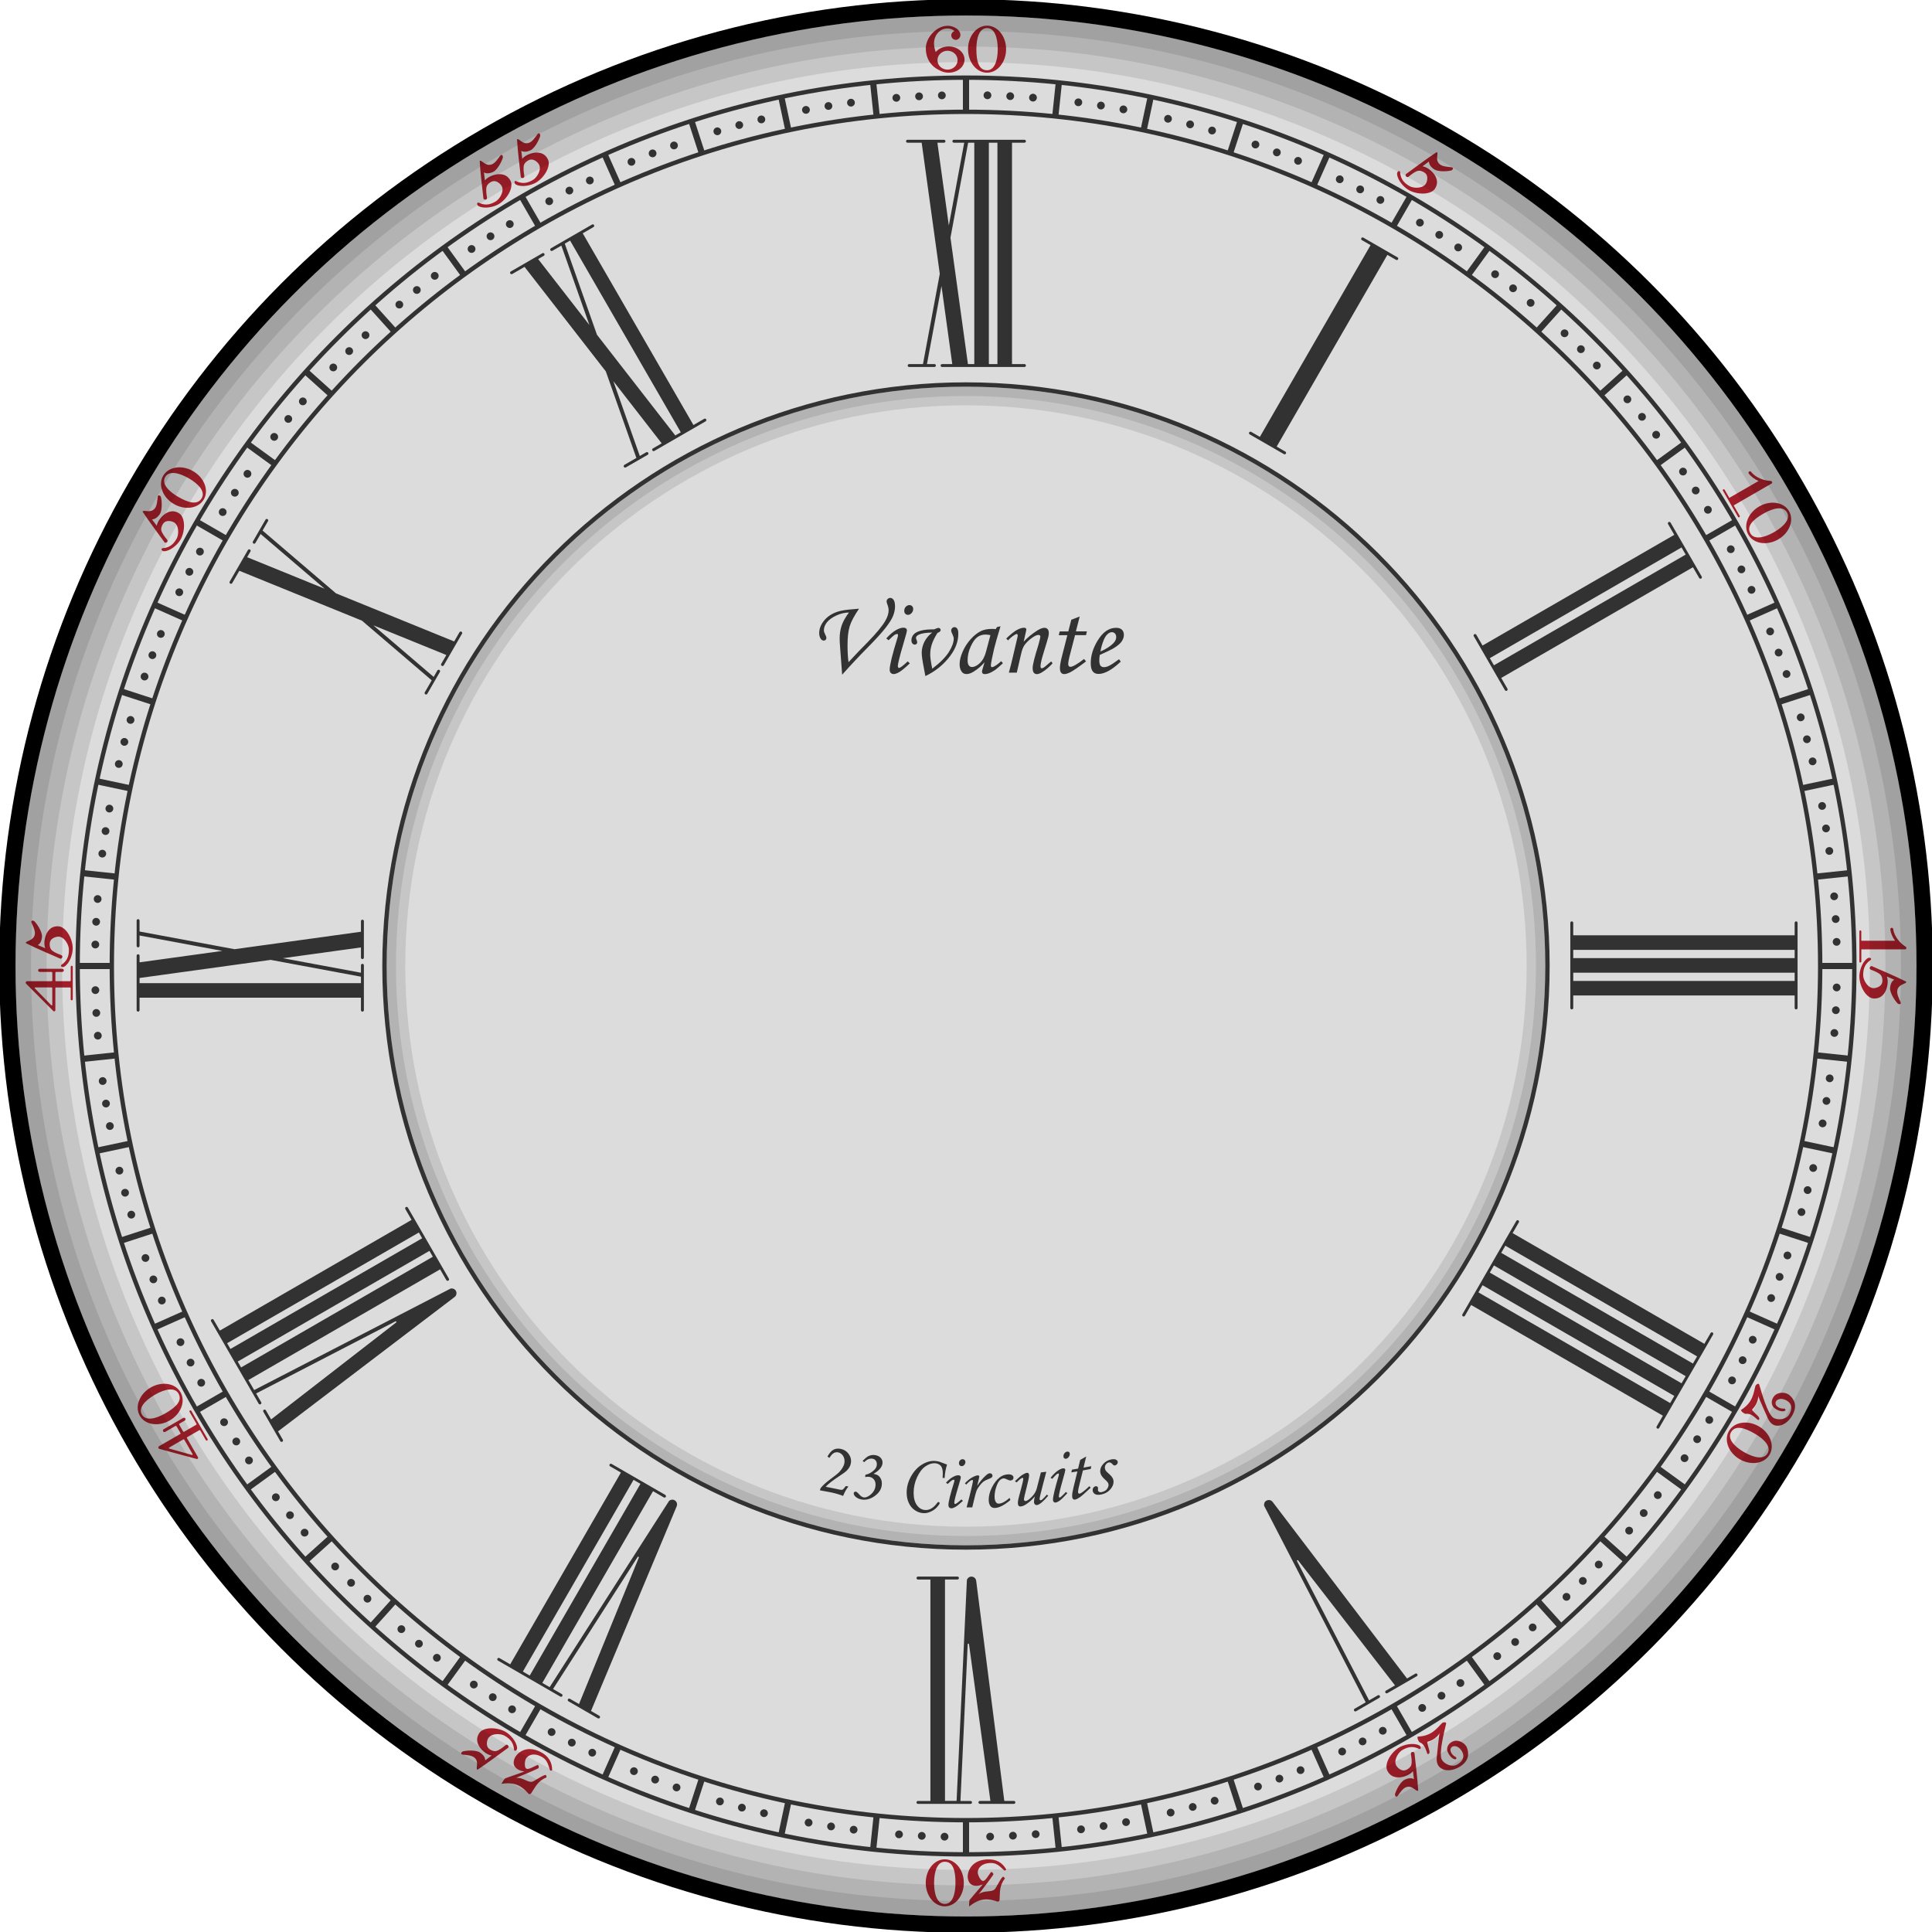 <?xml version="1.0" encoding="utf-8"?>
<!-- Generator: Adobe Illustrator 19.2.1, SVG Export Plug-In . SVG Version: 6.00 Build 0)  -->
<svg version="1.1" id="BG" xmlns="http://www.w3.org/2000/svg" xmlns:xlink="http://www.w3.org/1999/xlink" x="0px" y="0px"
	 viewBox="0 0 622 622" style="enable-background:new 0 0 622 622;" xml:space="preserve">
<style type="text/css">
	.st0{fill:#DDDCDC;}
	.st1{fill:#A21F2A;}
	.st2{fill:#323232;}
	.st3{fill:none;stroke:#323232;stroke-width:1.4;stroke-miterlimit:10;}
	.st4{fill:none;stroke:#323232;stroke-width:2;stroke-miterlimit:10;}
	.st5{opacity:0.1;}
</style>
<g id="Face_122_">
	<circle cx="311" cy="311" r="311.25"/>
</g>
<g id="Face_1_">
	<circle class="st0" cx="311" cy="311" r="306"/>
</g>
<path id="Numbers_1_" class="st1" d="M305.42,14.95c-1.72,0-3.23,0.71-4.16,1.79c-0.74-1.81-1.17-5.02,1.61-6.97
	c0.72-0.5,2.81-1.17,4.42,0.22c-0.59,0.19-1.03,0.72-1.03,1.38c0,0.81,0.65,1.46,1.46,1.46c0.65,0,1.18-0.43,1.37-1.01
	c0.17-0.36,0.11-1-0.04-1.36c-0.17-0.42-0.72-1.02-1.06-1.25c-4.47-3-9.93,2.01-9.93,6.3c0,3.58,1.87,6.01,4.5,7.17
	c0.82,0.46,1.8,0.72,2.86,0.72c2.82,0,5.11-1.89,5.11-4.22S308.24,14.95,305.42,14.95z M305.05,22.42c-1.79,0-3.24-1.36-3.24-3.04
	c0-1.68,1.45-3.04,3.24-3.04c1.79,0,3.24,1.36,3.24,3.04C308.29,21.06,306.84,22.42,305.05,22.42z M317.78,8.26
	c-3.38,0-6.13,3.39-6.13,7.57s2.74,7.57,6.13,7.57c3.38,0,6.13-3.39,6.13-7.57S321.16,8.26,317.78,8.26z M317.78,22.62
	c-2.75,0-3.44-3.04-3.44-6.79c0-3.75,1.01-6.79,3.44-6.79c2.41,0,3.44,3.04,3.44,6.79C321.22,19.58,320.15,22.62,317.78,22.62z
	 M166.45,44.87c0.67-0.51,1.79,1.86,3.88,1.11c1.13-0.41,2.03-1.86,2.7-2.76c0.57-0.76,1.04,0.1,0.86,0.66
	c-0.66,2.01-2.07,4.04-3.05,4.49c-0.66,0.3-1.93,0.81-3.01,0.19c0.14,1.14,0.22,1.81,0.31,2.57c1.09-1.4,3.55-2.09,4.9-2
	c1.15,0.07,2.41,0.42,3.3,2.04c1.16,2.1-0.92,5.84-3.66,7.54c-1.56,0.97-4.62,1.69-6.54,0.72c-0.73-0.37-0.64-1.43,0.1-1.09
	c1.48,0.69,3.13,0.96,5.45-0.48c1.05-0.66,2.56-2.8,1.99-4.58c-0.27-0.83-1.58-2.06-2.78-1.91c-0.81,0.1-1.9,0.88-2.18,1.65
	c-0.35,0.96-0.07,2.71,0.07,3.49c0.19,1.02-0.91,0.94-1.12,0.52C167.28,53.42,166.7,48.94,166.45,44.87z M154.43,51.82
	c0.67-0.51,1.79,1.86,3.88,1.11c1.13-0.41,2.03-1.86,2.7-2.76c0.57-0.76,1.04,0.1,0.86,0.66c-0.66,2.01-2.07,4.04-3.05,4.49
	c-0.66,0.3-1.93,0.81-3.01,0.19c0.14,1.14,0.22,1.81,0.31,2.57c1.09-1.4,3.55-2.09,4.9-2c1.15,0.07,2.41,0.42,3.3,2.04
	c1.16,2.1-0.92,5.84-3.66,7.54c-1.56,0.97-4.62,1.69-6.54,0.72c-0.73-0.37-0.64-1.43,0.1-1.09c1.48,0.69,3.13,0.96,5.45-0.48
	c1.05-0.66,2.56-2.8,1.99-4.58c-0.27-0.83-1.58-2.06-2.78-1.91c-0.81,0.1-1.9,0.88-2.18,1.65c-0.35,0.96-0.07,2.71,0.07,3.49
	c0.19,1.02-0.91,0.94-1.12,0.52C155.25,60.37,154.67,55.89,154.43,51.82z M45.9,164.71c0.32-0.78,2.48,0.71,3.91-0.98
	c0.78-0.92,0.83-2.63,0.96-3.74c0.11-0.95,0.95-0.44,1.07,0.14c0.44,2.07,0.23,4.53-0.4,5.41c-0.43,0.59-1.27,1.66-2.51,1.67
	c0.69,0.91,1.1,1.46,1.55,2.07c0.25-1.76,2.03-3.58,3.24-4.18c1.03-0.51,2.3-0.84,3.88,0.11c2.05,1.24,2.12,5.52,0.6,8.36
	c-0.87,1.62-3.16,3.77-5.31,3.9c-0.81,0.05-1.27-0.92-0.46-0.99c1.62-0.14,3.19-0.74,4.48-3.14c0.58-1.09,0.82-3.7-0.57-4.95
	c-0.64-0.58-2.4-0.99-3.36-0.27c-0.65,0.5-1.21,1.72-1.07,2.52c0.18,1.01,1.29,2.38,1.81,2.99c0.67,0.79-0.32,1.26-0.71,1.02
	C50.89,171.71,48.15,168.12,45.9,164.71z M52.52,153.19c-1.69,2.93-0.13,7,3.49,9.09s7.93,1.41,9.62-1.52
	c1.69-2.93,0.13-7-3.49-9.09S54.21,150.26,52.52,153.19z M64.95,160.37c-1.38,2.38-4.35,1.46-7.6-0.42
	c-3.25-1.88-5.38-4.27-4.16-6.37c1.2-2.09,4.35-1.46,7.6,0.42C64.04,155.87,66.14,158.32,64.95,160.37z M613.72,316.05
	c0.11,0.83-2.5,0.63-2.9,2.81c-0.21,1.18,0.6,2.69,1.04,3.72c0.38,0.88-0.6,0.85-1,0.41c-1.41-1.57-2.47-3.81-2.36-4.88
	c0.07-0.73,0.27-2.08,1.34-2.7c-1.06-0.45-1.68-0.72-2.38-1.02c0.66,1.65,0.04,4.11-0.72,5.24c-0.64,0.96-1.57,1.88-3.42,1.84
	c-2.4-0.05-4.6-3.72-4.7-6.94c-0.06-1.84,0.85-4.84,2.65-6.03c0.68-0.45,1.56,0.16,0.89,0.63c-1.33,0.94-2.4,2.24-2.31,4.96
	c0.04,1.24,1.14,3.61,2.97,4.01c0.85,0.18,2.58-0.34,3.04-1.45c0.32-0.76,0.19-2.09-0.34-2.72c-0.66-0.78-2.31-1.41-3.06-1.68
	c-0.98-0.35-0.36-1.25,0.11-1.23C605.9,312.49,610.07,314.22,613.72,316.05z M598.93,309.88c-0.17,0-0.31-0.14-0.31-0.31v-9.73
	c0-0.17,0.14-0.31,0.31-0.31s0.31,0.14,0.31,0.31v3.03h10.87c-0.8-1.1-1.39-2.36-1.53-3.65c0-0.02,0-0.04,0-0.05
	c0-0.24,0.18-0.44,0.42-0.47c0.26-0.03,0.49,0.16,0.52,0.41c0.26,2.3,2.25,4.63,3.99,5.66c0.02,0.01,0.04,0.04,0.06,0.05l0.02,0.01
	c0.01,0,0.01,0.01,0.01,0.02c0.11,0.11,0.16,0.26,0.13,0.41c-0.01,0.2-0.11,0.39-0.31,0.39h-14.17v3.9
	C599.24,309.74,599.1,309.88,598.93,309.88z M565.9,457.1c-1.68-1.48-2.41-2.06-3.91-1.92c-0.47,0.04-1.79-1.06-1.38-1.31
	c3.71-2.37,3.92-5.33,4.51-7.58c0.14-0.54,1.07-1.1,1.23-0.58c0.66,2.14,2.71,9.67,4.63,10.78c1.37,0.79,4.06,0.58,5.04-1.11
	c1.85-3.2-0.55-4.58-1.84-4.9c-2.17-0.54-3.23,1.21-2.12,2.24c0.64,0.59,1.41,0.84,2.44,0.78c0.18-0.01,0.43,0.45,0.3,0.58
	c-0.66,0.65-2.44,0.17-3.67-0.88c-0.78-0.67-1.25-2.45,0.32-4c0.87-0.86,3.22-1.27,4.66-0.03c1.36,1.16,2.77,3.28,0.88,6.56
	c-1.15,1.99-3.18,3.64-5.4,3.2c-1.08-0.21-1.9-1.1-2.54-2.52c-1.07-2.36-2.18-4.98-3.03-6.93c0.11,1.42-0.79,3.18-1.89,4.24
	c-0.34,0.33,1.58,1.78,2.11,2.51C566.66,456.82,566.19,457.36,565.9,457.1z M569.73,468.29c1.69-2.93,0.13-7-3.49-9.09
	c-3.62-2.09-7.93-1.41-9.62,1.52c-1.69,2.93-0.13,7,3.49,9.09C563.73,471.9,568.04,471.22,569.73,468.29z M557.29,461.11
	c1.38-2.38,4.35-1.46,7.6,0.42c3.25,1.88,5.38,4.27,4.16,6.37c-1.2,2.09-4.35,1.46-7.6-0.42
	C558.21,465.61,556.11,463.16,557.29,461.11z M456.59,576.48c-0.67,0.51-1.79-1.86-3.88-1.11c-1.13,0.41-2.03,1.86-2.7,2.76
	c-0.57,0.76-1.04-0.1-0.86-0.66c0.66-2.01,2.07-4.04,3.05-4.49c0.66-0.3,1.93-0.81,3.01-0.19c-0.14-1.14-0.22-1.81-0.31-2.57
	c-1.09,1.4-3.55,2.09-4.9,2c-1.15-0.07-2.41-0.42-3.3-2.04c-1.16-2.1,0.92-5.84,3.66-7.54c1.56-0.97,4.62-1.69,6.54-0.72
	c0.73,0.37,0.64,1.43-0.1,1.09c-1.48-0.69-3.13-0.96-5.45,0.48c-1.05,0.66-2.56,2.8-1.99,4.58c0.27,0.83,1.58,2.06,2.78,1.91
	c0.81-0.1,1.9-0.88,2.18-1.65c0.35-0.96,0.07-2.71-0.07-3.49c-0.19-1.02,0.91-0.94,1.12-0.52
	C455.77,567.93,456.35,572.41,456.59,576.48z M459.5,564.54c-0.71-2.13-1.05-2.99-2.43-3.62c-0.43-0.2-1.02-1.81-0.54-1.83
	c4.4-0.19,6.06-2.65,7.69-4.31c0.4-0.4,1.48-0.41,1.36,0.11c-0.5,2.19-2.49,9.73-1.38,11.65c0.79,1.37,3.23,2.53,4.92,1.56
	c3.2-1.85,1.81-4.24,0.86-5.16c-1.61-1.55-3.4-0.56-2.95,0.88c0.26,0.83,0.8,1.43,1.72,1.9c0.16,0.08,0.15,0.6-0.03,0.65
	c-0.89,0.23-2.2-1.07-2.73-2.6c-0.34-0.97,0.15-2.75,2.28-3.3c1.18-0.31,3.42,0.51,4.05,2.3c0.6,1.69,0.76,4.22-2.52,6.12
	c-1.99,1.15-4.57,1.57-6.28,0.07c-0.82-0.72-1.1-1.9-0.94-3.45c0.25-2.58,0.6-5.4,0.84-7.52c-0.62,1.29-2.27,2.36-3.76,2.73
	c-0.46,0.11,0.48,2.33,0.57,3.23C460.3,564.68,459.62,564.91,459.5,564.54z M317.94,599.87c-2.52,0.38-3.21,2.11-3.15,3.04
	c0.05,0.8,0.84,2.48,1.59,2.64c0.81,0.17,1.68-1.54,2.62-2.78c0.23-0.31,0.89,0.3,0.8,0.75c-1.01,1.52-3.43,4.67-4.74,6.33
	c1.77-1.35,3.82-0.58,5.06-1.49c0.62-0.45,1.49-2.77,2.61-4.04c0.27-0.31,0.73,0.17,0.79,0.47c-1.94,2.48-1.51,4.59-1.71,6.89
	c-0.02,0.28-0.39,0.62-0.66,0.53c-2.23-0.74-5.16-1.62-8.97,1.46c-0.12,0.12-0.19,0.06-0.19-0.01c0.01-0.48,0.06-1.86,0.15-1.96
	c2.29-2.64,0.57-0.76,4.25-4.98c-3.88,1.31-4.7-0.87-4.84-2.32c-0.12-1.19,0.6-5.4,6.1-5.77c3.11-0.21,5.09,1.11,6.26,3.16
	c0.07,0.12-0.23,0.52-0.54,0.4C321.78,600.93,320.97,599.4,317.94,599.87z M304.17,613.74c3.38,0,6.13-3.39,6.13-7.57
	c0-4.18-2.74-7.57-6.13-7.57c-3.38,0-6.13,3.39-6.13,7.57C298.04,610.35,300.79,613.74,304.17,613.74z M304.17,599.38
	c2.75,0,3.44,3.04,3.44,6.79c0,3.75-1.01,6.79-3.44,6.79c-2.41,0-3.44-3.04-3.44-6.79C300.73,602.42,301.8,599.38,304.17,599.38z
	 M153.72,569.76c-0.78-0.32,0.71-2.48-0.98-3.91c-0.92-0.78-2.63-0.83-3.74-0.96c-0.95-0.11-0.44-0.95,0.14-1.07
	c2.07-0.44,4.53-0.23,5.41,0.4c0.59,0.43,1.66,1.27,1.67,2.51c0.92-0.69,1.46-1.1,2.07-1.55c-1.76-0.25-3.58-2.03-4.18-3.24
	c-0.51-1.03-0.84-2.3,0.11-3.88c1.24-2.05,5.52-2.12,8.36-0.6c1.62,0.87,3.77,3.16,3.9,5.31c0.05,0.81-0.92,1.27-0.99,0.46
	c-0.14-1.62-0.74-3.19-3.14-4.48c-1.09-0.58-3.7-0.82-4.95,0.57c-0.58,0.64-0.99,2.4-0.27,3.36c0.5,0.65,1.72,1.21,2.52,1.07
	c1.01-0.18,2.38-1.29,2.99-1.81c0.79-0.67,1.26,0.32,1.02,0.71C160.71,564.77,157.12,567.51,153.72,569.76z M173.54,565.2
	c-2.37-0.93-3.83,0.23-4.25,1.06c-0.36,0.72-0.51,2.57,0.06,3.08c0.62,0.56,2.22-0.49,3.66-1.1c0.36-0.15,0.62,0.7,0.32,1.05
	c-1.64,0.81-5.31,2.33-7.27,3.11c2.21-0.28,3.6,1.4,5.13,1.24c0.76-0.08,2.67-1.65,4.28-2.19c0.39-0.13,0.55,0.52,0.45,0.8
	c-2.92,1.18-3.6,3.22-4.93,5.11c-0.16,0.23-0.65,0.34-0.83,0.13c-1.57-1.76-3.66-3.98-8.5-3.22c-0.16,0.04-0.2-0.04-0.16-0.1
	c0.25-0.41,0.98-1.58,1.11-1.62c3.3-1.14,0.88-0.37,6.17-2.19c-4.02-0.8-3.63-3.1-3.03-4.43c0.49-1.09,3.22-4.38,8.17-1.95
	c2.8,1.37,3.85,3.51,3.84,5.87c0,0.14-0.46,0.34-0.67,0.08C176.34,568.05,176.39,566.32,173.54,565.2z M8.31,303.63
	c-0.11-0.83,2.5-0.63,2.9-2.81c0.21-1.18-0.6-2.69-1.04-3.72c-0.38-0.88,0.6-0.85,1-0.41c1.41,1.57,2.47,3.81,2.36,4.88
	c-0.07,0.73-0.27,2.08-1.34,2.7c1.06,0.45,1.68,0.72,2.38,1.02c-0.66-1.65-0.04-4.11,0.72-5.24c0.64-0.96,1.57-1.88,3.42-1.84
	c2.4,0.05,4.6,3.72,4.7,6.94c0.06,1.84-0.85,4.84-2.65,6.03c-0.68,0.45-1.56-0.16-0.89-0.63c1.33-0.94,2.4-2.24,2.31-4.96
	c-0.04-1.24-1.14-3.61-2.97-4.01c-0.85-0.18-2.58,0.34-3.04,1.45c-0.32,0.76-0.19,2.09,0.34,2.72c0.66,0.78,2.31,1.41,3.06,1.68
	c0.98,0.35,0.36,1.25-0.11,1.23C16.12,307.19,11.96,305.46,8.31,303.63z M22.77,311.24v4.42c0,0.13-0.11,0.24-0.24,0.24h-4.48
	c-0.12,0-0.22-0.1-0.22-0.22v-2.49c0-0.16,0.13-0.29,0.29-0.29h1.94c0.28,0,0.5-0.22,0.5-0.5s-0.22-0.5-0.5-0.5h-7.28
	c-0.28,0-0.5,0.22-0.5,0.5s0.22,0.5,0.5,0.5h3.77c0.16,0,0.29,0.13,0.29,0.29v2.49c0,0.12-0.1,0.22-0.22,0.22H8.74
	c-0.42,0-0.62,0.5-0.33,0.8l8.76,8.8c0.24,0.24,0.65,0.07,0.65-0.27v-7.1c0-0.12,0.1-0.22,0.22-0.22h4.48
	c0.13,0,0.24,0.11,0.24,0.24v3.57c0,0.18,0.15,0.33,0.33,0.33c0.18,0,0.33-0.15,0.33-0.33v-10.47c0-0.18-0.15-0.33-0.33-0.33
	C22.92,310.9,22.77,311.05,22.77,311.24z M16.52,323.63l-5.3-5.43c-0.11-0.11-0.03-0.3,0.13-0.3h5.26c0.12,0,0.22,0.1,0.22,0.22
	v5.38C16.82,323.66,16.63,323.74,16.52,323.63z M575.98,164.57c-1.69-2.93-6-3.61-9.62-1.52s-5.18,6.16-3.49,9.09
	c1.69,2.93,6,3.61,9.62,1.52S577.67,167.5,575.98,164.57z M563.54,171.75c-1.38-2.38,0.91-4.5,4.16-6.37
	c3.25-1.88,6.39-2.52,7.6-0.42c1.2,2.09-0.91,4.5-4.16,6.37C567.89,173.2,564.73,173.8,563.54,171.75z M559.98,166.51
	c-0.15,0.09-0.34,0.04-0.43-0.11l-4.86-8.42c-0.09-0.15-0.04-0.34,0.11-0.43s0.34-0.04,0.43,0.11l1.52,2.63l9.41-5.44
	c-1.24-0.55-2.39-1.35-3.15-2.39c-0.01-0.01-0.02-0.03-0.03-0.04c-0.12-0.2-0.07-0.47,0.13-0.61c0.21-0.15,0.5-0.11,0.66,0.1
	c1.37,1.86,4.26,2.89,6.29,2.91c0.03,0,0.05,0.01,0.08,0.02l0.02,0c0.01,0,0.01,0.01,0.02,0.01c0.15,0.04,0.26,0.15,0.31,0.29
	c0.09,0.18,0.1,0.39-0.07,0.49l-12.27,7.09l1.95,3.38C560.18,166.23,560.13,166.42,559.98,166.51z M462.54,48.97
	c0.78,0.32-0.71,2.48,0.98,3.91c0.92,0.78,2.63,0.83,3.74,0.96c0.95,0.11,0.44,0.95-0.14,1.07c-2.07,0.44-4.53,0.23-5.41-0.4
	c-0.59-0.43-1.66-1.27-1.67-2.51c-0.92,0.69-1.46,1.1-2.07,1.55c1.76,0.25,3.58,2.03,4.18,3.24c0.51,1.03,0.84,2.3-0.11,3.88
	c-1.24,2.05-5.52,2.12-8.36,0.6c-1.62-0.87-3.77-3.16-3.9-5.31c-0.05-0.81,0.92-1.27,0.99-0.46c0.14,1.62,0.74,3.19,3.14,4.48
	c1.09,0.58,3.7,0.82,4.95-0.57c0.58-0.64,0.99-2.4,0.27-3.36c-0.5-0.65-1.72-1.21-2.52-1.07c-1.01,0.18-2.38,1.29-2.99,1.81
	c-0.79,0.67-1.26-0.32-1.02-0.71C455.55,53.96,459.13,51.21,462.54,48.97z M61.03,454.55l2.21,3.83c0.07,0.12,0.03,0.26-0.09,0.33
	l-3.88,2.24c-0.11,0.06-0.24,0.02-0.3-0.08l-1.25-2.16c-0.08-0.14-0.03-0.31,0.1-0.39l1.68-0.97c0.24-0.14,0.32-0.44,0.18-0.68
	s-0.44-0.32-0.68-0.18l-6.3,3.64c-0.24,0.14-0.32,0.44-0.18,0.68c0.14,0.24,0.44,0.32,0.68,0.18l3.26-1.88
	c0.14-0.08,0.31-0.03,0.39,0.1l1.25,2.16c0.06,0.11,0.02,0.24-0.08,0.3l-6.81,3.93c-0.36,0.21-0.29,0.75,0.11,0.86l11.99,3.24
	c0.33,0.09,0.6-0.26,0.43-0.56l-3.55-6.15c-0.06-0.11-0.02-0.24,0.08-0.3l3.88-2.24c0.12-0.07,0.26-0.03,0.33,0.09l1.78,3.09
	c0.09,0.16,0.3,0.21,0.46,0.12s0.21-0.3,0.12-0.46l-5.24-9.07c-0.09-0.16-0.3-0.21-0.46-0.12
	C60.99,454.19,60.94,454.39,61.03,454.55z M61.81,468.41l-7.31-2.05c-0.15-0.04-0.18-0.25-0.04-0.32l4.56-2.63
	c0.11-0.06,0.24-0.02,0.3,0.08l2.69,4.66C62.09,468.28,61.96,468.45,61.81,468.41z M45.01,455.8c1.69,2.93,6,3.61,9.62,1.52
	c3.62-2.09,5.18-6.16,3.49-9.09c-1.69-2.93-6-3.61-9.62-1.52C44.88,448.8,43.32,452.87,45.01,455.8z M57.45,448.62
	c1.38,2.38-0.91,4.5-4.16,6.37c-3.25,1.88-6.39,2.52-7.6,0.42c-1.2-2.09,0.91-4.5,4.16-6.37C53.09,447.16,56.26,446.57,57.45,448.62
	z"/>
<path id="Text" class="st2" d="M271.13,217.22l-0.62-8.26c-0.13-1.69-0.19-2.79-0.19-3.33c0-1.54,0.22-2.96,0.66-4.26
	c0.44-1.3,1.22-2.69,2.34-4.17c-1.33,0-2.69,0.32-4.07,0.96s-2.39,1.38-3.04,2.21c-0.64,0.83-0.96,1.67-0.96,2.52
	c0,0.39,0.12,0.8,0.35,1.23c0.3,0.55,0.45,0.96,0.45,1.25c0,0.26-0.08,0.47-0.24,0.63c-0.16,0.16-0.36,0.24-0.61,0.24
	c-0.36,0-0.68-0.19-0.95-0.56c-0.34-0.5-0.51-1.12-0.51-1.86c0-1.39,0.52-2.73,1.57-4.02c1.05-1.29,2.48-2.24,4.3-2.85
	c1.17-0.4,2.88-0.67,5.12-0.82c0.6-0.05,1.22-0.1,1.84-0.17c-1.54,2.26-2.54,4.14-3.01,5.65s-0.7,3.56-0.7,6.14
	c0,1.98,0.1,3.8,0.31,5.44l3.29-3.5l2.81-2.87c2.83-2.91,4.73-5.2,5.71-6.87c0.74-1.26,1.11-2.42,1.11-3.45
	c0-0.57-0.13-1.2-0.39-1.88c-0.17-0.43-0.26-0.76-0.26-0.99c0-0.31,0.12-0.58,0.35-0.8c0.23-0.23,0.51-0.34,0.83-0.34
	c0.43,0,0.8,0.22,1.09,0.67c0.3,0.44,0.44,1.14,0.44,2.08c0,0.92-0.19,1.9-0.58,2.93s-1.2,2.34-2.45,3.94
	c-1.24,1.6-3.17,3.71-5.76,6.34C276.65,211.18,273.9,214.11,271.13,217.22z M286.08,206.12l-0.75-0.58
	c1.14-1.25,2.18-2.15,3.12-2.67c0.94-0.53,1.74-0.79,2.4-0.79c0.36,0,0.64,0.08,0.84,0.24c0.19,0.16,0.29,0.38,0.29,0.65
	c0,0.33-0.37,1.73-1.11,4.2c-1.2,4.04-1.81,6.48-1.81,7.31c0,0.16,0.04,0.29,0.12,0.4c0.08,0.11,0.17,0.16,0.26,0.16
	c0.36,0,1.3-0.71,2.8-2.12l0.67,0.65c-1.56,1.47-2.7,2.41-3.42,2.82c-0.72,0.41-1.31,0.62-1.76,0.62c-0.4,0-0.71-0.13-0.95-0.38
	c-0.23-0.25-0.35-0.6-0.35-1.04c0-1.42,0.85-4.9,2.56-10.44c0.08-0.26,0.12-0.5,0.12-0.7c0-0.23-0.1-0.34-0.31-0.34
	c-0.23,0-0.49,0.09-0.78,0.27C287.73,204.56,287.08,205.14,286.08,206.12z M292.79,194.81c0.35,0,0.64,0.12,0.87,0.35
	c0.23,0.23,0.34,0.53,0.34,0.9c0,0.5-0.17,0.94-0.52,1.32c-0.35,0.38-0.74,0.57-1.17,0.57c-0.34,0-0.63-0.12-0.85-0.36
	c-0.23-0.24-0.34-0.55-0.34-0.94c0-0.51,0.16-0.95,0.5-1.31C291.95,194.99,292.34,194.81,292.79,194.81z M301.8,203.78
	c-0.88,1.4-1.48,2.64-1.82,3.71c-0.34,1.07-0.5,2.14-0.5,3.2c0,0.98,0.22,2.51,0.65,4.6c2.52-1.91,4.3-3.71,5.35-5.37
	c1.05-1.67,1.57-3.11,1.57-4.32c0-0.35-0.13-0.8-0.39-1.33c-0.28-0.57-0.43-0.99-0.43-1.26c0-0.3,0.1-0.56,0.31-0.78
	c0.21-0.22,0.45-0.33,0.73-0.33c0.38,0,0.68,0.16,0.91,0.49c0.23,0.33,0.34,0.88,0.34,1.65c0,2.43-0.86,4.79-2.58,7.09
	c-2.11,2.83-4.78,5-8.02,6.53c-0.08-0.54-0.24-1.39-0.48-2.56c-0.47-2.36-0.7-4-0.7-4.92c0-1.22,0.29-2.4,0.86-3.55
	c0.57-1.14,1.41-2.14,2.53-2.98c-2.01,0.03-3.44,0.26-4.31,0.67c-0.62,0.3-0.92,0.64-0.92,1.04c0,0.16,0.08,0.43,0.24,0.8
	c0.1,0.26,0.15,0.48,0.15,0.67c0,0.18-0.08,0.34-0.23,0.49c-0.15,0.14-0.34,0.21-0.57,0.21c-0.3,0-0.55-0.13-0.75-0.38
	c-0.21-0.25-0.31-0.59-0.31-1.01c0-0.67,0.22-1.28,0.67-1.82s1.21-0.97,2.31-1.27s2.54-0.45,4.34-0.43
	c0.73-0.32,1.19-0.48,1.38-0.48c0.18,0,0.35,0.07,0.5,0.22c0.15,0.15,0.22,0.31,0.22,0.48C302.84,203.18,302.5,203.5,301.8,203.78z
	 M320.98,201.87l1.13-0.24l-1.28,4.32c-0.51,1.72-1,3.7-1.45,5.95c-0.25,1.22-0.38,2.01-0.38,2.36c0,0.35,0.14,0.53,0.43,0.53
	c0.18,0,0.47-0.12,0.87-0.36c0.71-0.42,1.38-0.95,2.03-1.57l0.55,0.67c-1.3,1.19-2.13,1.9-2.49,2.15c-0.73,0.5-1.42,0.87-2.09,1.11
	c-0.43,0.16-0.85,0.24-1.26,0.24c-0.3,0-0.52-0.07-0.67-0.21c-0.15-0.14-0.22-0.34-0.22-0.6c0-0.17,0.04-0.4,0.14-0.7l0.68-2.32
	c-0.98,1.17-2.15,2.18-3.5,3.02c-0.83,0.52-1.6,0.79-2.29,0.79c-0.66,0-1.17-0.23-1.52-0.7c-0.48-0.63-0.72-1.45-0.72-2.46
	c0-1.21,0.32-2.55,0.97-4.03c0.64-1.48,1.51-2.83,2.59-4.03c1.08-1.21,2.22-2.1,3.42-2.67c0.92-0.43,2.11-0.65,3.55-0.65
	c0.37,0,0.74,0.02,1.11,0.07L320.98,201.87z M318.86,204.48c-0.62-0.13-1.13-0.19-1.55-0.19c-1.03,0-1.92,0.28-2.68,0.85
	c-0.76,0.56-1.47,1.58-2.13,3.04c-0.66,1.46-0.98,2.93-0.98,4.38c0,0.77,0.13,1.33,0.39,1.67c0.26,0.34,0.6,0.51,1.03,0.51
	c0.79,0,1.63-0.42,2.53-1.27c0.9-0.85,1.56-2.07,1.98-3.67L318.86,204.48z M324.53,206.17l-0.58-0.6c1.46-1.4,2.62-2.32,3.49-2.78
	c0.87-0.46,1.61-0.69,2.22-0.69c0.24,0,0.43,0.05,0.56,0.15s0.21,0.22,0.21,0.36c0,0.1-0.03,0.29-0.09,0.55l-0.77,3.44
	c1.16-1.29,2.62-2.49,4.37-3.61c0.93-0.58,1.7-0.87,2.3-0.87c0.44,0,0.79,0.14,1.04,0.43c0.25,0.29,0.38,0.7,0.38,1.23
	c0,0.35-0.05,0.75-0.15,1.2c-0.18,0.74-0.66,2.35-1.43,4.84c-0.73,2.32-1.09,3.87-1.09,4.63c0,0.23,0.03,0.41,0.1,0.53
	c0.07,0.12,0.17,0.18,0.29,0.18c0.33,0,0.85-0.32,1.56-0.96c0.5-0.46,1-0.88,1.5-1.26l0.43,0.62c-1.05,1.16-2.14,2.09-3.26,2.79
	c-0.72,0.45-1.31,0.68-1.78,0.68c-0.43,0-0.77-0.16-1.01-0.47c-0.24-0.31-0.36-0.82-0.36-1.53c0-1.01,0.63-3.54,1.9-7.57
	c0.39-1.44,0.58-2.27,0.58-2.51c0-0.35-0.21-0.53-0.63-0.53c-0.46,0-1.04,0.24-1.76,0.72c-1.07,0.71-1.97,1.54-2.68,2.5
	c-0.46,0.62-0.84,1.6-1.14,2.94l-1.38,5.97h-2.55c0.48-1.71,0.89-3.35,1.25-4.91l1.52-6.5c0.06-0.26,0.08-0.45,0.08-0.56
	c0-0.31-0.11-0.46-0.34-0.46c-0.18,0-0.44,0.12-0.79,0.36C325.81,204.92,325.15,205.5,324.53,206.17z M344.9,199.53l2.71-1.04
	l-1.23,4.78h3.54l-0.27,1.21h-3.54l-1.49,5.73c-0.47,1.72-0.71,2.92-0.71,3.59c0,0.31,0.07,0.53,0.2,0.67s0.31,0.21,0.54,0.21
	c0.35,0,0.89-0.21,1.62-0.63c0.96-0.56,1.87-1.19,2.73-1.9l0.65,0.79c-2.5,1.88-4.16,3.03-5.01,3.45c-0.84,0.42-1.52,0.63-2.03,0.63
	c-0.42,0-0.75-0.15-1-0.46s-0.37-0.81-0.37-1.5c0-0.82,0.22-2.07,0.65-3.76l1.74-6.8h-2.77l0.31-1.21h2.77L344.9,199.53z
	 M360.27,212.24l0.56,0.75c-2.79,2.65-5.18,3.98-7.18,3.98c-0.81,0-1.43-0.27-1.85-0.82c-0.43-0.55-0.64-1.42-0.64-2.63
	c0-2.44,0.74-4.86,2.22-7.28c1.66-2.75,3.65-4.12,5.96-4.12c0.81,0,1.43,0.2,1.85,0.61c0.43,0.4,0.64,0.96,0.64,1.67
	c0,0.74-0.26,1.47-0.77,2.19c-0.51,0.72-1.43,1.46-2.75,2.24c-0.66,0.38-2.07,1.05-4.24,2.03c-0.1,0.62-0.15,1.2-0.15,1.76
	c0,0.81,0.13,1.37,0.38,1.69c0.26,0.32,0.63,0.48,1.12,0.48c0.47,0,0.98-0.13,1.54-0.39C357.72,214.04,358.82,213.32,360.27,212.24z
	 M354.28,209.76c1.83-0.82,3.21-1.7,4.14-2.65c0.63-0.66,0.94-1.32,0.94-1.97c0-0.49-0.13-0.88-0.38-1.17
	c-0.26-0.29-0.59-0.44-1-0.44c-0.42,0-0.83,0.16-1.23,0.48c-0.54,0.42-0.99,1.06-1.35,1.91
	C354.87,207.19,354.5,208.46,354.28,209.76z M267.02,469.37c-0.25-0.18-0.37-0.27-0.62-0.44c0.63-1.13,1.29-1.87,1.97-2.22
	c0.68-0.34,1.44-0.43,2.29-0.25c1.02,0.21,1.83,0.69,2.43,1.46c0.61,0.77,0.91,1.59,0.91,2.46c0,0.54-0.11,1.06-0.33,1.57
	c-0.22,0.51-0.58,1.02-1.08,1.53c-0.32,0.34-1.22,0.99-2.66,1.94c-1.95,1.29-3.32,2.37-4.11,3.24c1.05,0.19,2.14,0.41,3.26,0.65
	c0.36,0.08,0.68,0.15,0.94,0.21c0.59,0.14,0.99,0.17,1.21,0.08c0.22-0.09,0.58-0.49,1.08-1.18c0.33,0.07,0.5,0.1,0.84,0.16
	c-0.65,0.79-1.22,1.79-1.71,3.02c-0.57-0.22-1.18-0.42-1.82-0.61c-0.64-0.19-1.31-0.36-2.01-0.51c-0.83-0.18-2.05-0.4-3.65-0.68
	c0.1-0.28,0.14-0.43,0.24-0.71c0.73-0.93,1.82-1.91,3.28-2.97c1.44-1.05,2.37-1.81,2.79-2.27c0.6-0.66,1.04-1.33,1.32-1.97
	c0.21-0.48,0.31-0.96,0.31-1.45c0-0.73-0.2-1.36-0.59-1.88c-0.4-0.52-0.88-0.84-1.46-0.96c-0.48-0.1-0.96-0.03-1.42,0.22
	C267.99,468.05,267.51,468.57,267.02,469.37z M278.22,470.75c-0.2-0.17-0.3-0.26-0.5-0.44c0.83-0.8,1.44-1.31,1.83-1.5
	c0.71-0.34,1.43-0.46,2.16-0.35c0.75,0.11,1.34,0.39,1.77,0.83c0.43,0.44,0.65,0.96,0.65,1.57c0,1.27-0.96,2.49-2.88,3.63
	c0.66,0.13,1.16,0.32,1.5,0.57c0.34,0.25,0.62,0.6,0.84,1.05c0.22,0.45,0.32,0.96,0.32,1.54c0,1.57-0.79,2.93-2.38,4.04
	c-1.36,0.95-2.75,1.31-4.18,1.06c-0.64-0.11-1.22-0.36-1.73-0.74c-0.51-0.39-0.77-0.8-0.77-1.23c0-0.18,0.07-0.32,0.2-0.43
	c0.13-0.11,0.29-0.15,0.47-0.12c0.24,0.04,0.52,0.24,0.84,0.6c0.41,0.47,0.72,0.77,0.92,0.91c0.28,0.19,0.54,0.3,0.75,0.34
	c0.63,0.11,1.34-0.15,2.12-0.78c1.15-0.91,1.73-2.03,1.73-3.35c0-0.66-0.18-1.21-0.54-1.66c-0.36-0.45-0.83-0.72-1.4-0.81
	c-0.41-0.07-0.89-0.05-1.41,0.05c0.03-0.3,0.05-0.45,0.09-0.74c1.04-0.2,1.97-0.7,2.8-1.5c0.59-0.56,0.88-1.18,0.88-1.85
	c0-0.5-0.13-0.92-0.38-1.24c-0.26-0.32-0.6-0.52-1.04-0.58C279.94,469.48,279.06,469.86,278.22,470.75z M304.13,475.83
	c-0.27-0.01-0.4-0.02-0.66-0.03c0.04-0.63,0.06-1.14,0.06-1.52c0-1.15-0.24-1.96-0.72-2.43c-0.48-0.47-1.08-0.73-1.81-0.77
	c-0.97-0.05-1.98,0.28-3.03,0.99c-1.05,0.71-1.95,1.87-2.7,3.47c-0.75,1.6-1.13,3.28-1.13,5.04c0,1.7,0.35,3.04,1.05,4
	c0.7,0.96,1.58,1.49,2.63,1.56c1.43,0.1,2.75-0.68,3.94-2.33c0.12-0.17,0.25-0.24,0.38-0.24c0.11,0.01,0.2,0.04,0.27,0.12
	c0.07,0.07,0.11,0.15,0.11,0.24c0,0.22-0.27,0.64-0.82,1.25c-0.54,0.62-1.23,1.12-2.06,1.49c-0.83,0.38-1.64,0.54-2.44,0.48
	c-0.97-0.07-1.86-0.39-2.69-0.96c-0.83-0.57-1.47-1.34-1.92-2.31c-0.46-0.97-0.69-2.1-0.69-3.37c0-1.78,0.47-3.51,1.4-5.19
	c0.94-1.68,2.11-2.94,3.51-3.8c1.41-0.86,2.78-1.25,4.12-1.18c0.48,0.03,0.96,0.1,1.44,0.23c0.2,0.06,1.05,0.38,2.53,0.94
	C304.45,472.91,304.19,474.34,304.13,475.83z M305.1,477.76c-0.22-0.17-0.32-0.26-0.54-0.43c0.82-0.87,1.56-1.48,2.24-1.84
	c0.67-0.36,1.25-0.54,1.72-0.53c0.26,0,0.46,0.06,0.6,0.18c0.14,0.12,0.21,0.27,0.21,0.47c0,0.24-0.27,1.24-0.8,2.99
	c-0.87,2.87-1.3,4.61-1.3,5.2c0,0.11,0.03,0.21,0.09,0.29c0.06,0.08,0.12,0.12,0.18,0.12c0.26,0.01,0.93-0.48,2.02-1.48
	c0.19,0.19,0.29,0.28,0.48,0.47c-1.12,1.04-1.94,1.69-2.46,1.98c-0.52,0.28-0.94,0.42-1.27,0.41c-0.29-0.01-0.51-0.1-0.68-0.29
	s-0.25-0.43-0.25-0.75c0-1.02,0.61-3.48,1.84-7.41c0.06-0.19,0.09-0.35,0.09-0.5c0-0.16-0.07-0.25-0.22-0.25
	c-0.16,0-0.35,0.06-0.56,0.18C306.29,476.68,305.82,477.08,305.1,477.76z M309.93,469.78c0.25,0,0.46,0.09,0.63,0.26
	s0.25,0.38,0.25,0.64c0,0.36-0.12,0.67-0.37,0.94c-0.25,0.27-0.53,0.4-0.84,0.4c-0.25,0-0.45-0.09-0.62-0.26
	c-0.16-0.17-0.25-0.4-0.25-0.68c0-0.37,0.12-0.67,0.36-0.93C309.32,469.9,309.6,469.78,309.93,469.78z M313.02,485.3
	c-0.73,0-1.1,0-1.83,0c0.34-1.31,0.52-1.97,0.86-3.28c0.42-1.61,0.78-3.14,1.09-4.59c0.07-0.36,0.11-0.58,0.11-0.67
	c0-0.2-0.09-0.29-0.27-0.29c-0.12,0-0.31,0.09-0.57,0.25c-0.25,0.17-0.71,0.58-1.38,1.24c-0.15-0.17-0.23-0.26-0.38-0.43
	c0.79-0.83,1.57-1.46,2.35-1.89c0.78-0.42,1.38-0.64,1.8-0.65c0.15,0,0.26,0.03,0.35,0.1c0.09,0.07,0.13,0.15,0.13,0.26
	c0,0.11-0.05,0.39-0.16,0.85c-0.21,0.88-0.32,1.32-0.53,2.2c0.83-1.31,1.77-2.44,2.81-3.39c0.5-0.45,0.92-0.69,1.26-0.7
	c0.25-0.01,0.45,0.06,0.62,0.22c0.16,0.15,0.25,0.33,0.25,0.55c0,0.22-0.08,0.41-0.24,0.57c-0.16,0.16-0.56,0.36-1.2,0.59
	c-0.61,0.22-1.1,0.48-1.48,0.77c-0.38,0.29-0.8,0.74-1.25,1.33c-0.46,0.59-0.77,1.11-0.95,1.55c-0.18,0.44-0.46,1.45-0.83,3.04
	C313.35,483.88,313.24,484.35,313.02,485.3z M325.03,482.24c0.1,0.28,0.15,0.41,0.26,0.69c-1.95,1.65-3.59,2.49-4.94,2.55
	c-0.71,0.03-1.23-0.2-1.55-0.7c-0.32-0.49-0.49-1.13-0.49-1.9c0-1.29,0.34-2.62,1.03-4s1.52-2.46,2.51-3.23
	c0.77-0.6,1.64-0.93,2.6-0.98c0.61-0.04,1.06,0.05,1.37,0.25c0.31,0.21,0.47,0.47,0.47,0.8c0,0.25-0.08,0.46-0.25,0.63
	c-0.16,0.17-0.39,0.26-0.69,0.28c-0.29,0.02-0.66-0.09-1.1-0.32c-0.47-0.24-0.86-0.36-1.17-0.35c-0.4,0.02-0.8,0.22-1.2,0.6
	c-0.4,0.38-0.78,1.1-1.14,2.15c-0.36,1.06-0.54,2.11-0.54,3.16c0,0.77,0.16,1.36,0.45,1.77c0.22,0.31,0.53,0.47,0.93,0.45
	C322.57,484.04,323.71,483.43,325.03,482.24z M335.11,474.04c0.7-0.08,1.05-0.12,1.74-0.21c-0.46,1.76-0.69,2.64-1.15,4.4
	c-0.68,2.56-1.01,4-1.01,4.35c0,0.16,0.04,0.27,0.11,0.34c0.07,0.07,0.15,0.1,0.24,0.09c0.14-0.02,0.3-0.09,0.49-0.24
	c0.27-0.22,0.78-0.75,1.53-1.6c0.16,0.16,0.24,0.24,0.4,0.4c-1.64,1.91-2.84,2.89-3.62,2.97c-0.26,0.03-0.48-0.05-0.67-0.23
	c-0.18-0.18-0.28-0.45-0.28-0.82c0-0.42,0.09-1,0.27-1.72c-0.73,0.91-1.62,1.72-2.69,2.45c-0.71,0.48-1.33,0.74-1.85,0.78
	c-0.29,0.02-0.51-0.05-0.67-0.23c-0.16-0.17-0.25-0.47-0.25-0.87c0-0.32,0.04-0.66,0.11-1.03c0.1-0.52,0.38-1.57,0.81-3.16
	c0.55-2.01,0.82-3.21,0.82-3.6c0-0.23-0.08-0.34-0.25-0.32c-0.15,0.01-0.35,0.11-0.6,0.28s-0.69,0.57-1.3,1.19
	c-0.22-0.15-0.32-0.23-0.54-0.39c1.1-1.06,1.93-1.77,2.51-2.12c0.58-0.35,1.04-0.55,1.39-0.58c0.2-0.02,0.36,0.04,0.48,0.17
	c0.12,0.13,0.18,0.35,0.18,0.65c0,0.56-0.3,1.97-0.88,4.23c-0.52,2.02-0.78,3.18-0.78,3.46c0,0.17,0.05,0.31,0.17,0.43
	c0.11,0.11,0.23,0.16,0.36,0.15c0.46-0.04,1.11-0.48,1.95-1.31c0.84-0.83,1.39-1.75,1.65-2.74
	C334.32,477.14,334.58,476.11,335.11,474.04z M338.76,476.11c-0.21-0.14-0.32-0.21-0.54-0.35c0.81-1,1.56-1.74,2.23-2.21
	c0.67-0.47,1.24-0.74,1.71-0.81c0.26-0.04,0.46-0.01,0.6,0.08c0.14,0.09,0.21,0.24,0.21,0.43c0,0.24-0.26,1.28-0.79,3.12
	c-0.86,3.01-1.29,4.82-1.29,5.41c0,0.11,0.03,0.21,0.09,0.27c0.06,0.07,0.12,0.1,0.18,0.09c0.26-0.04,0.93-0.64,2-1.81
	c0.19,0.16,0.28,0.23,0.47,0.39c-1.11,1.22-1.92,2.01-2.44,2.38c-0.51,0.37-0.93,0.57-1.26,0.62c-0.29,0.04-0.51-0.02-0.68-0.18
	c-0.17-0.16-0.25-0.39-0.25-0.71c0-1.02,0.61-3.58,1.83-7.71c0.06-0.2,0.09-0.37,0.09-0.51c0-0.16-0.07-0.23-0.22-0.21
	c-0.16,0.02-0.35,0.11-0.55,0.27C339.94,474.84,339.48,475.31,338.76,476.11z M343.56,467.34c0.25-0.04,0.46,0.01,0.62,0.15
	c0.16,0.14,0.24,0.34,0.24,0.6c0,0.36-0.12,0.69-0.37,1.01c-0.25,0.31-0.53,0.49-0.83,0.54c-0.24,0.04-0.45-0.02-0.61-0.16
	c-0.16-0.15-0.24-0.36-0.24-0.64c0-0.37,0.12-0.69,0.35-0.99C342.95,467.56,343.23,467.39,343.56,467.34z M347.77,470.01
	c0.77-0.43,1.16-0.65,1.93-1.09c-0.35,1.43-0.52,2.15-0.87,3.58c1.01-0.18,1.51-0.28,2.51-0.47c-0.08,0.36-0.12,0.54-0.19,0.9
	c-1,0.2-1.51,0.29-2.51,0.47c-0.42,1.71-0.64,2.57-1.06,4.28c-0.34,1.29-0.5,2.17-0.5,2.65c0,0.22,0.05,0.37,0.14,0.45
	c0.09,0.08,0.22,0.11,0.38,0.08c0.25-0.04,0.64-0.26,1.15-0.66c0.68-0.52,1.33-1.1,1.94-1.72c0.18,0.19,0.28,0.28,0.46,0.47
	c-1.77,1.69-2.96,2.72-3.56,3.13c-0.6,0.41-1.08,0.64-1.45,0.7c-0.3,0.05-0.54-0.02-0.71-0.21c-0.17-0.19-0.26-0.53-0.26-1.03
	c0-0.59,0.15-1.51,0.46-2.76c0.5-2.03,0.74-3.04,1.24-5.07c-0.79,0.14-1.18,0.2-1.97,0.33c0.09-0.36,0.13-0.54,0.22-0.9
	c0.79-0.13,1.18-0.2,1.97-0.33C347.36,471.68,347.49,471.12,347.77,470.01z M357.62,469.89c0.72-0.16,1.27-0.15,1.66,0.04
	c0.39,0.19,0.58,0.47,0.58,0.83c0,0.22-0.08,0.43-0.25,0.63s-0.36,0.33-0.6,0.39c-0.15,0.04-0.28,0.03-0.4-0.01
	c-0.11-0.04-0.27-0.18-0.48-0.41c-0.39-0.44-0.78-0.61-1.17-0.53c-0.33,0.07-0.62,0.27-0.88,0.58c-0.25,0.31-0.38,0.66-0.38,1.04
	c0,0.33,0.08,0.64,0.24,0.92c0.16,0.28,0.57,0.69,1.22,1.25c0.89,0.76,1.34,1.56,1.34,2.42s-0.36,1.7-1.09,2.51
	c-0.72,0.81-1.66,1.34-2.8,1.58c-0.96,0.2-1.67,0.15-2.14-0.15c-0.47-0.3-0.7-0.74-0.7-1.32c0-0.29,0.09-0.54,0.27-0.76
	c0.18-0.22,0.4-0.36,0.65-0.41c0.23-0.05,0.42-0.01,0.58,0.11c0.16,0.12,0.24,0.28,0.24,0.48c0,0.08-0.01,0.19-0.02,0.32
	c-0.01,0.11-0.01,0.2-0.01,0.27c0,0.27,0.12,0.47,0.34,0.61c0.22,0.14,0.51,0.17,0.89,0.09c0.43-0.09,0.81-0.25,1.14-0.47
	c0.33-0.22,0.59-0.51,0.77-0.85c0.18-0.35,0.28-0.67,0.28-0.97c0-0.29-0.09-0.57-0.26-0.82c-0.17-0.25-0.56-0.65-1.17-1.19
	c-0.84-0.76-1.26-1.58-1.26-2.45c0-0.8,0.32-1.56,0.96-2.29C355.83,470.59,356.64,470.11,357.62,469.89z"/>
<g id="Inner_Ring_2_">
	<path class="st2" d="M310.99,124.49c102.84,0,186.51,83.67,186.51,186.51c0,102.84-83.67,186.51-186.51,186.51
		c-102.84,0-186.51-83.67-186.51-186.51C124.48,208.16,208.14,124.49,310.99,124.49 M310.99,123.09
		c-103.62,0-187.91,84.3-187.91,187.91c0,103.62,84.3,187.91,187.91,187.91c103.62,0,187.91-84.3,187.91-187.91
		C498.9,207.38,414.6,123.09,310.99,123.09L310.99,123.09z"/>
</g>
<path id="Numerals_1_" class="st2" d="M329.82,117.21h-4.01V45.94h4.01c0.26,0,0.47-0.21,0.47-0.47S330.07,45,329.82,45l-22.73,0
	c-0.26,0-0.47,0.21-0.47,0.47s0.21,0.47,0.47,0.47l3.34,0l-4.96,26.66l-3.68-26.66h2.13c0.26,0,0.47-0.21,0.47-0.47
	S304.16,45,303.9,45h-11.74c-0.26,0-0.47,0.21-0.47,0.47s0.21,0.47,0.47,0.47h4.57l5.83,42.22l-5.41,29.05h-4.45
	c-0.26,0-0.47,0.21-0.47,0.47s0.21,0.47,0.47,0.47h8.13c0.26,0,0.47-0.21,0.47-0.47s-0.21-0.47-0.47-0.47h-2.4l4.68-25.13
	l3.47,25.13h-3.28c-0.26,0-0.47,0.21-0.47,0.47s0.21,0.47,0.47,0.47h26.52c0.26,0,0.47-0.21,0.47-0.47S330.07,117.21,329.82,117.21z
	 M313.67,117.21h-2.05L306,76.52l5.69-30.58h1.98V117.21z M318.36,117.21V45.94h2.76v71.28H318.36z M44.93,296.39
	c0-0.26-0.21-0.47-0.47-0.47s-0.47,0.21-0.47,0.47v8.13c0,0.26,0.21,0.47,0.47,0.47s0.47-0.21,0.47-0.47v-3.34l26.66,4.96
	l-26.66,3.68v-2.13c0-0.26-0.21-0.47-0.47-0.47s-0.47,0.21-0.47,0.47l0,17.53c0,0.26,0.21,0.47,0.47,0.47s0.47-0.21,0.47-0.47v-4.01
	h71.28v4.01c0,0.26,0.21,0.47,0.47,0.47s0.47-0.21,0.47-0.47v-14.45c0-0.26-0.21-0.47-0.47-0.47s-0.47,0.21-0.47,0.47v2.4
	l-25.13-4.68l25.13-3.47v3.28c0,0.26,0.21,0.47,0.47,0.47s0.47-0.21,0.47-0.47v-11.74c0-0.26-0.21-0.47-0.47-0.47
	s-0.47,0.21-0.47,0.47v3.41l-40.7,5.62l-30.58-5.69V296.39z M116.21,314.44v2.08H44.93v-1.66l42.22-5.83L116.21,314.44z
	 M226.72,134.83l-3.47,2.01l-35.64-61.73l3.47-2.01c0.22-0.13,0.3-0.42,0.17-0.64c-0.13-0.22-0.42-0.3-0.64-0.17l-13.24,7.64
	c-0.22,0.13-0.3,0.42-0.17,0.64s0.42,0.3,0.64,0.17l2.89-1.67l9.03,25.57L173.25,83.4l1.84-1.06c0.22-0.13,0.3-0.42,0.17-0.64
	s-0.42-0.3-0.64-0.17l-10.17,5.87c-0.22,0.13-0.3,0.42-0.17,0.64s0.42,0.3,0.64,0.17l3.96-2.29l26.16,33.65l9.84,27.86l-3.86,2.23
	c-0.22,0.13-0.3,0.42-0.17,0.64s0.42,0.3,0.64,0.17l7.04-4.06c0.22-0.13,0.3-0.42,0.17-0.64s-0.42-0.3-0.64-0.17l-2.08,1.2
	l-8.52-24.1l15.57,20.03l-2.84,1.64c-0.22,0.13-0.3,0.42-0.17,0.64s0.42,0.3,0.64,0.17l16.52-9.54c0.22-0.13,0.3-0.42,0.17-0.64
	C227.23,134.78,226.94,134.7,226.72,134.83z M217.41,140.2l-25.22-32.43l-10.36-29.33l1.71-0.99l35.64,61.73L217.41,140.2z
	 M485.32,221.73l-2.01-3.47l61.73-35.64l2.01,3.47c0.13,0.22,0.42,0.3,0.64,0.17s0.3-0.42,0.17-0.64l-10.03-17.37
	c-0.13-0.22-0.42-0.3-0.64-0.17s-0.3,0.42-0.17,0.64l2.01,3.47l-61.73,35.64l-2.01-3.47c-0.13-0.22-0.42-0.3-0.64-0.17
	s-0.3,0.42-0.17,0.64l10.03,17.37c0.13,0.22,0.42,0.3,0.64,0.17C485.37,222.24,485.45,221.95,485.32,221.73z M479.64,211.89
	l61.73-35.64l1.33,2.3l-61.73,35.64L479.64,211.89z M506.5,324.5v-4.01h71.28v4.01c0,0.26,0.21,0.47,0.47,0.47s0.47-0.21,0.47-0.47
	v-27.4c0-0.26-0.21-0.47-0.47-0.47s-0.47,0.21-0.47,0.47v4.01H506.5v-4.01c0-0.26-0.21-0.47-0.47-0.47s-0.47,0.21-0.47,0.47v27.4
	c0,0.26,0.21,0.47,0.47,0.47S506.5,324.76,506.5,324.5z M506.5,305.8h71.28v2.66H506.5V305.8z M506.5,313.15h71.28v2.66H506.5
	V313.15z M471.62,423.61l2.01-3.47l61.73,35.64l-2.01,3.47c-0.13,0.22-0.05,0.51,0.17,0.64s0.51,0.05,0.64-0.17l17.37-30.08
	c0.13-0.22,0.05-0.51-0.17-0.64s-0.51-0.05-0.64,0.17l-2.01,3.47l-61.73-35.64l2.01-3.47c0.13-0.22,0.05-0.51-0.17-0.64
	s-0.51-0.05-0.64,0.17l-17.37,30.08c-0.13,0.22-0.05,0.51,0.17,0.64S471.49,423.83,471.62,423.61z M483.31,403.35l1.33-2.3
	l61.73,35.64l-1.33,2.3L483.31,403.35z M479.64,409.71l1.33-2.3l61.73,35.64l-1.33,2.3L479.64,409.71z M477.3,413.77l61.73,35.64
	l-1.33,2.3l-61.73-35.64L477.3,413.77z M196.43,472.08l3.47,2.01l-35.64,61.73l-3.47-2.01c-0.22-0.13-0.51-0.05-0.64,0.17
	s-0.05,0.51,0.17,0.64l20.08,11.59c0.22,0.13,0.51,0.05,0.64-0.17s0.05-0.51-0.17-0.64l-2.79-1.61l-0.03-0.01l27.24-42.52
	c0.14-0.22,0.48-0.04,0.38,0.2l-19.26,47.15l-2.93-1.69c-0.22-0.13-0.51-0.05-0.64,0.17s-0.05,0.51,0.17,0.64l9.47,5.47
	c0.22,0.13,0.51,0.05,0.64-0.17s0.05-0.51-0.17-0.64l-2.68-1.55l27.59-65.89c0.3-0.72,0.02-1.55-0.66-1.94
	c-0.59-0.34-1.31-0.23-1.8,0.21l-38.44,59.95l-2.36-1.36l35.64-61.73l3.47,2.01c0.22,0.13,0.51,0.05,0.64-0.17s0.05-0.51-0.17-0.64
	l-17.29-9.98c-0.22-0.13-0.51-0.05-0.64,0.17S196.21,471.95,196.43,472.08z M206.19,477.71l-35.64,61.73l-2.22-1.28l35.64-61.73
	L206.19,477.71z M130.5,389.27l2.01,3.47l-61.73,35.64l-2.01-3.47c-0.13-0.22-0.42-0.3-0.64-0.17c-0.22,0.13-0.3,0.42-0.17,0.64
	l15.32,26.53c0.13,0.22,0.42,0.3,0.64,0.17c0.22-0.13,0.3-0.42,0.17-0.64l-1.63-2.82l44.85-23.21c0.23-0.12,0.43,0.2,0.23,0.36
	l-40.26,31.2l-1.69-2.93c-0.13-0.22-0.42-0.3-0.64-0.17c-0.22,0.13-0.3,0.42-0.17,0.64l5.47,9.47c0.13,0.22,0.42,0.3,0.64,0.17
	c0.22-0.13,0.3-0.42,0.17-0.64l-1.55-2.68l56.84-43.26c0.62-0.47,0.8-1.34,0.4-2.01c-0.34-0.59-1.02-0.85-1.66-0.72l-63.26,32.69
	l-1.87-3.23l61.73-35.64l2.01,3.47c0.13,0.22,0.42,0.3,0.64,0.17s0.3-0.42,0.17-0.64l-13.2-22.87c-0.13-0.22-0.42-0.3-0.64-0.17
	S130.37,389.04,130.5,389.27z M139.35,404.6l-61.73,35.64l-1.09-1.89l61.73-35.64L139.35,404.6z M135.92,398.65l-61.73,35.64
	l-1.07-1.85l61.73-35.64L135.92,398.65z M108.17,191.03l38.05,15.48l1.71-2.96c0.13-0.22,0.42-0.3,0.64-0.17
	c0.22,0.13,0.3,0.42,0.17,0.64l-5.87,10.17c-0.13,0.22-0.42,0.3-0.64,0.17c-0.22-0.13-0.3-0.42-0.17-0.64l1.64-2.84l-23.5-9.56
	l19.42,16.61l1.2-2.08c0.13-0.22,0.42-0.3,0.64-0.17c0.22,0.13,0.3,0.42,0.17,0.64l-4.06,7.04c-0.13,0.22-0.42,0.3-0.64,0.17
	c-0.22-0.13-0.3-0.42-0.17-0.64l2.23-3.86l-22.46-19.21l-39.48-16.06l-2.29,3.96c-0.13,0.22-0.42,0.3-0.64,0.17s-0.3-0.42-0.17-0.64
	l5.87-10.17c0.13-0.22,0.42-0.3,0.64-0.17s0.3,0.42,0.17,0.64l-1.06,1.84l24.93,10.14L83.9,171.92l-1.67,2.89
	c-0.13,0.22-0.42,0.3-0.64,0.17s-0.3-0.42-0.17-0.64l4.06-7.04c0.13-0.22,0.42-0.3,0.64-0.17s0.3,0.42,0.17,0.64l-1.76,3.04
	L108.17,191.03z M413.99,146.03c-0.13,0.22-0.42,0.3-0.64,0.17l-11.01-6.35c-0.22-0.13-0.3-0.42-0.17-0.64s0.42-0.3,0.64-0.17
	l2.8,1.61l35.64-61.73l-2.8-1.61c-0.22-0.13-0.3-0.42-0.17-0.64c0.13-0.22,0.42-0.3,0.64-0.17l11.01,6.35
	c0.22,0.13,0.3,0.42,0.17,0.64c-0.13,0.22-0.42,0.3-0.64,0.17l-2.8-1.61l-35.64,61.73l2.8,1.61
	C414.04,145.52,414.12,145.81,413.99,146.03z M435.94,550.76c-0.13-0.22-0.05-0.51,0.17-0.64l3.57-2.06l-32.69-63.26
	c-0.14-0.64,0.12-1.32,0.72-1.66c0.68-0.39,1.54-0.22,2.01,0.4l43.26,56.84l2.68-1.55c0.22-0.13,0.51-0.05,0.64,0.17
	c0.13,0.22,0.05,0.51-0.17,0.64l-9.47,5.47c-0.22,0.13-0.51,0.05-0.64-0.17c-0.13-0.22-0.05-0.51,0.17-0.64l2.93-1.69l-31.2-40.26
	c-0.16-0.21-0.48,0-0.36,0.23l23.21,44.85l2.82-1.63c0.22-0.13,0.51-0.05,0.64,0.17c0.13,0.22,0.05,0.51-0.17,0.64l-7.48,4.32
	C436.36,551.06,436.07,550.98,435.94,550.76z M295.07,508.04c0-0.26,0.21-0.47,0.47-0.47h12.71c0.26,0,0.47,0.21,0.47,0.47
	s-0.21,0.47-0.47,0.47h-4.01v71.28h3.73l3.32-71.13c0.2-0.62,0.77-1.08,1.45-1.08c0.78,0,1.44,0.58,1.54,1.36l9.05,70.86h3.09
	c0.26,0,0.47,0.21,0.47,0.47s-0.21,0.47-0.47,0.47h-10.94c-0.26,0-0.47-0.21-0.47-0.47s0.21-0.47,0.47-0.47h3.38l-6.89-50.46
	c-0.04-0.26-0.41-0.24-0.43,0.02l-2.33,50.45h3.25c0.26,0,0.47,0.21,0.47,0.47s-0.21,0.47-0.47,0.47h-16.93
	c-0.26,0-0.47-0.21-0.47-0.47s0.21-0.47,0.47-0.47h4.01v-71.28h-4.01C295.28,508.51,295.07,508.3,295.07,508.04z"/>
<path id="Dots_2_" class="st2" d="M557.78,177.94c-0.62,0.31-1.37,0.06-1.68-0.55c-0.31-0.62-0.06-1.37,0.55-1.68
	s1.37-0.06,1.68,0.55C558.64,176.87,558.4,177.63,557.78,177.94z M550.94,163.5c-0.34-0.6-1.11-0.81-1.71-0.46
	c-0.6,0.34-0.81,1.11-0.46,1.71c0.34,0.6,1.11,0.81,1.71,0.46C551.08,164.86,551.28,164.1,550.94,163.5z M547,157.27
	c-0.36-0.59-1.13-0.78-1.72-0.42c-0.59,0.36-0.78,1.13-0.42,1.72c0.36,0.59,1.13,0.78,1.72,0.42
	C547.17,158.63,547.36,157.86,547,157.27z M542.89,151.14c-0.37-0.58-1.15-0.75-1.73-0.37s-0.75,1.15-0.37,1.73
	c0.37,0.58,1.15,0.75,1.73,0.37C543.1,152.5,543.27,151.72,542.89,151.14z M534.21,139.23c-0.4-0.56-1.19-0.69-1.75-0.28
	s-0.69,1.19-0.28,1.75c0.4,0.56,1.19,0.69,1.75,0.28S534.61,139.79,534.21,139.23z M529.63,133.44c-0.42-0.55-1.2-0.65-1.75-0.24
	c-0.55,0.42-0.65,1.2-0.24,1.75c0.42,0.55,1.2,0.65,1.75,0.24C529.95,134.78,530.05,133.99,529.63,133.44z M524.91,127.78
	c-0.43-0.54-1.22-0.62-1.76-0.19c-0.54,0.43-0.62,1.22-0.19,1.76c0.43,0.54,1.22,0.62,1.76,0.19
	C525.26,129.1,525.34,128.32,524.91,127.78z M515.03,116.84c-0.46-0.51-1.25-0.56-1.77-0.1c-0.51,0.46-0.56,1.25-0.1,1.77
	s1.25,0.56,1.77,0.1C515.45,118.14,515.49,117.35,515.03,116.84z M509.88,111.56c-0.47-0.5-1.26-0.53-1.77-0.05
	s-0.53,1.26-0.05,1.77s1.26,0.53,1.77,0.05S510.35,112.06,509.88,111.56z M504.59,106.42c-0.49-0.49-1.28-0.49-1.77-0.01
	c-0.49,0.49-0.49,1.28-0.01,1.77c0.49,0.49,1.28,0.49,1.77,0.01C505.07,107.7,505.07,106.91,504.59,106.42z M493.62,96.57
	c-0.51-0.46-1.3-0.42-1.77,0.09c-0.46,0.51-0.42,1.3,0.09,1.77s1.3,0.42,1.77-0.09C494.17,97.83,494.13,97.04,493.62,96.57z
	 M487.94,91.87c-0.52-0.45-1.31-0.39-1.76,0.13c-0.45,0.52-0.39,1.31,0.13,1.76c0.52,0.45,1.31,0.39,1.76-0.13
	C488.52,93.1,488.46,92.32,487.94,91.87z M482.14,87.31c-0.54-0.44-1.32-0.36-1.76,0.18s-0.36,1.32,0.18,1.76
	c0.54,0.44,1.32,0.36,1.76-0.18C482.76,88.53,482.68,87.74,482.14,87.31z M470.2,78.66c-0.56-0.41-1.34-0.29-1.75,0.27
	c-0.41,0.56-0.29,1.34,0.27,1.75c0.56,0.41,1.34,0.29,1.75-0.27C470.88,79.85,470.76,79.07,470.2,78.66z M464.07,74.57
	c-0.57-0.39-1.35-0.25-1.74,0.32s-0.25,1.35,0.32,1.74s1.35,0.25,1.74-0.32C464.77,75.74,464.63,74.96,464.07,74.57z M457.82,70.64
	c-0.58-0.38-1.35-0.22-1.73,0.36c-0.38,0.58-0.22,1.35,0.36,1.73c0.58,0.38,1.35,0.22,1.73-0.36
	C458.56,71.8,458.4,71.02,457.82,70.64z M445.04,63.29c-0.6-0.35-1.36-0.14-1.71,0.45c-0.35,0.6-0.14,1.36,0.45,1.71
	c0.6,0.35,1.36,0.14,1.71-0.45C445.84,64.4,445.64,63.64,445.04,63.29z M438.51,59.87c-0.61-0.33-1.37-0.11-1.7,0.5
	c-0.33,0.61-0.11,1.37,0.5,1.7c0.61,0.33,1.37,0.11,1.7-0.5C439.34,60.96,439.12,60.2,438.51,59.87z M431.9,56.61
	c-0.61-0.32-1.37-0.07-1.68,0.54c-0.32,0.61-0.07,1.37,0.54,1.68c0.61,0.32,1.37,0.07,1.68-0.54
	C432.75,57.68,432.51,56.93,431.9,56.61z M418.42,50.64c-0.63-0.28-1.37,0-1.65,0.63c-0.28,0.63,0,1.37,0.63,1.65
	c0.63,0.28,1.37,0,1.65-0.63C419.33,51.66,419.05,50.92,418.42,50.64z M411.56,47.91c-0.64-0.27-1.37,0.03-1.64,0.67
	c-0.27,0.64,0.03,1.37,0.67,1.64c0.64,0.27,1.37-0.03,1.64-0.67C412.5,48.91,412.2,48.18,411.56,47.91z M404.64,45.37
	c-0.64-0.25-1.37,0.07-1.62,0.71c-0.25,0.64,0.07,1.37,0.71,1.62c0.64,0.25,1.37-0.07,1.62-0.71
	C405.61,46.34,405.29,45.62,404.64,45.37z M390.61,40.83c-0.66-0.22-1.36,0.14-1.58,0.8c-0.22,0.66,0.14,1.36,0.8,1.58
	s1.36-0.14,1.58-0.8C391.63,41.76,391.27,41.05,390.61,40.83z M383.51,38.84c-0.66-0.2-1.36,0.18-1.56,0.84
	c-0.2,0.66,0.18,1.36,0.84,1.56c0.66,0.2,1.36-0.18,1.56-0.84S384.17,39.04,383.51,38.84z M376.36,37.04
	c-0.67-0.18-1.35,0.21-1.53,0.88c-0.18,0.67,0.21,1.35,0.88,1.53s1.35-0.21,1.53-0.88C377.42,37.9,377.03,37.22,376.36,37.04z
	 M361.94,33.99c-0.67-0.15-1.34,0.28-1.49,0.96c-0.15,0.67,0.28,1.34,0.96,1.49c0.67,0.15,1.34-0.28,1.49-0.96
	C363.04,34.8,362.61,34.14,361.94,33.99z M354.67,32.75c-0.68-0.13-1.33,0.32-1.46,1s0.32,1.33,1,1.46c0.68,0.13,1.33-0.32,1.46-1
	S355.35,32.88,354.67,32.75z M347.37,31.71c-0.68-0.11-1.32,0.35-1.43,1.03c-0.11,0.68,0.35,1.32,1.03,1.43
	c0.68,0.11,1.32-0.35,1.43-1.03C348.51,32.46,348.05,31.82,347.37,31.71z M332.7,30.19c-0.69-0.07-1.3,0.42-1.38,1.11
	c-0.07,0.69,0.42,1.3,1.11,1.38s1.3-0.42,1.38-1.11C333.88,30.88,333.39,30.26,332.7,30.19z M325.34,29.71
	c-0.69-0.06-1.29,0.46-1.35,1.14c-0.06,0.69,0.46,1.29,1.14,1.35c0.69,0.06,1.29-0.46,1.35-1.14S326.03,29.77,325.34,29.71z
	 M317.98,29.43c-0.69-0.04-1.28,0.49-1.32,1.18c-0.04,0.69,0.49,1.28,1.18,1.32c0.69,0.04,1.28-0.49,1.32-1.18
	C319.19,30.06,318.67,29.47,317.98,29.43z M303.23,29.46c-0.69,0-1.25,0.56-1.25,1.25c0,0.69,0.56,1.25,1.25,1.25
	c0.69,0,1.25-0.56,1.25-1.25S303.92,29.46,303.23,29.46z M295.86,29.76c-0.69,0.02-1.24,0.59-1.22,1.28
	c0.02,0.69,0.59,1.24,1.28,1.22c0.69-0.02,1.24-0.59,1.22-1.28C297.13,30.29,296.55,29.74,295.86,29.76z M288.51,30.25
	c-0.69,0.03-1.22,0.62-1.19,1.31c0.03,0.69,0.62,1.22,1.31,1.19s1.22-0.62,1.19-1.31C289.78,30.74,289.2,30.21,288.51,30.25z
	 M273.84,31.81c-0.69,0.07-1.19,0.68-1.12,1.37c0.07,0.69,0.68,1.19,1.37,1.12c0.69-0.07,1.19-0.68,1.12-1.37
	C275.14,32.24,274.53,31.74,273.84,31.81z M266.55,32.88c-0.68,0.09-1.17,0.71-1.08,1.4c0.09,0.68,0.71,1.17,1.4,1.08
	c0.68-0.09,1.17-0.71,1.08-1.4C267.86,33.27,267.23,32.79,266.55,32.88z M259.28,34.14c-0.68,0.11-1.15,0.74-1.04,1.43
	s0.74,1.15,1.43,1.04s1.15-0.74,1.04-1.43S259.96,34.03,259.28,34.14z M244.86,37.22c-0.68,0.14-1.11,0.8-0.97,1.48
	c0.14,0.68,0.8,1.11,1.48,0.97c0.68-0.14,1.11-0.8,0.97-1.48C246.2,37.51,245.54,37.08,244.86,37.22z M237.72,39.05
	c-0.67,0.16-1.09,0.83-0.93,1.5c0.16,0.67,0.83,1.09,1.5,0.93c0.67-0.16,1.09-0.83,0.93-1.5C239.07,39.3,238.39,38.89,237.72,39.05z
	 M230.63,41.06c-0.67,0.18-1.07,0.86-0.89,1.53c0.18,0.67,0.86,1.07,1.53,0.89c0.67-0.18,1.07-0.86,0.89-1.53
	C231.98,41.28,231.29,40.88,230.63,41.06z M216.61,45.64c-0.66,0.21-1.02,0.92-0.81,1.57c0.21,0.66,0.92,1.02,1.57,0.81
	c0.66-0.21,1.02-0.92,0.81-1.57C217.97,45.79,217.27,45.42,216.61,45.64z M209.69,48.2c-0.65,0.23-0.99,0.94-0.77,1.59
	c0.23,0.65,0.94,0.99,1.59,0.77c0.65-0.23,0.99-0.94,0.77-1.59S210.35,47.97,209.69,48.2z M202.85,50.94
	c-0.65,0.25-0.97,0.97-0.72,1.61s0.97,0.97,1.61,0.72c0.65-0.25,0.97-0.97,0.72-1.61S203.5,50.69,202.85,50.94z M189.39,56.96
	c-0.63,0.28-0.92,1.02-0.64,1.65c0.28,0.63,1.02,0.92,1.65,0.64s0.92-1.02,0.64-1.65C190.76,56.96,190.02,56.68,189.39,56.96z
	 M182.78,60.23c-0.62,0.3-0.89,1.04-0.59,1.66c0.3,0.62,1.04,0.89,1.66,0.59c0.62-0.3,0.89-1.04,0.59-1.66
	C184.15,60.2,183.4,59.93,182.78,60.23z M176.26,63.67c-0.62,0.31-0.86,1.06-0.55,1.68c0.31,0.62,1.06,0.86,1.68,0.55
	c0.62-0.31,0.86-1.06,0.55-1.68C177.63,63.6,176.87,63.36,176.26,63.67z M163.5,71.06c-0.6,0.34-0.81,1.11-0.46,1.71
	c0.34,0.6,1.11,0.81,1.71,0.46s0.81-1.11,0.46-1.71C164.86,70.92,164.1,70.72,163.5,71.06z M157.27,75
	c-0.59,0.36-0.78,1.13-0.42,1.72c0.36,0.59,1.13,0.78,1.72,0.42c0.59-0.36,0.78-1.13,0.42-1.72S157.86,74.64,157.27,75z
	 M151.14,79.11c-0.58,0.37-0.75,1.15-0.37,1.73s1.15,0.75,1.73,0.37c0.58-0.37,0.75-1.15,0.37-1.73
	C152.5,78.9,151.72,78.73,151.14,79.11z M139.23,87.79c-0.56,0.4-0.69,1.19-0.28,1.75s1.19,0.69,1.75,0.28
	c0.56-0.4,0.69-1.19,0.28-1.75S139.79,87.39,139.23,87.79z M133.44,92.37c-0.55,0.42-0.65,1.2-0.24,1.75
	c0.42,0.55,1.2,0.65,1.75,0.24c0.55-0.42,0.65-1.2,0.24-1.75S133.99,91.95,133.44,92.37z M127.78,97.09
	c-0.54,0.43-0.62,1.22-0.19,1.76c0.43,0.54,1.22,0.62,1.76,0.19c0.54-0.43,0.62-1.22,0.19-1.76
	C129.1,96.74,128.32,96.66,127.78,97.09z M116.84,106.97c-0.51,0.46-0.56,1.25-0.1,1.77s1.25,0.56,1.77,0.1s0.56-1.25,0.1-1.77
	C118.14,106.55,117.35,106.51,116.84,106.97z M111.56,112.12c-0.5,0.47-0.53,1.26-0.05,1.77c0.47,0.5,1.26,0.53,1.77,0.05
	s0.53-1.26,0.05-1.77S112.06,111.65,111.56,112.12z M106.42,117.41c-0.49,0.49-0.49,1.28-0.01,1.77c0.49,0.49,1.28,0.49,1.77,0.01
	c0.49-0.49,0.49-1.28,0.01-1.77C107.71,116.93,106.91,116.92,106.42,117.41z M96.57,128.38c-0.46,0.51-0.42,1.3,0.09,1.77
	c0.51,0.46,1.3,0.42,1.77-0.09c0.46-0.51,0.42-1.3-0.09-1.77C97.83,127.83,97.04,127.87,96.57,128.38z M91.87,134.06
	c-0.45,0.52-0.39,1.31,0.13,1.76c0.52,0.45,1.31,0.39,1.76-0.13c0.45-0.52,0.39-1.31-0.13-1.76
	C93.11,133.48,92.32,133.54,91.87,134.06z M87.31,139.86c-0.44,0.54-0.36,1.32,0.18,1.76c0.54,0.44,1.32,0.36,1.76-0.18
	c0.44-0.54,0.36-1.32-0.18-1.76C88.53,139.24,87.75,139.32,87.31,139.86z M78.66,151.8c-0.41,0.56-0.29,1.34,0.27,1.75
	c0.56,0.41,1.34,0.29,1.75-0.27c0.41-0.56,0.29-1.34-0.27-1.75C79.85,151.12,79.07,151.24,78.66,151.8z M74.57,157.93
	c-0.39,0.57-0.25,1.35,0.32,1.74s1.35,0.25,1.74-0.32c0.39-0.57,0.25-1.35-0.32-1.74C75.74,157.22,74.96,157.37,74.57,157.93z
	 M70.65,164.18c-0.38,0.58-0.22,1.35,0.36,1.73s1.35,0.22,1.73-0.36c0.38-0.58,0.22-1.35-0.36-1.73
	C71.8,163.44,71.02,163.6,70.65,164.18z M63.29,176.96c-0.35,0.6-0.14,1.36,0.45,1.71s1.36,0.14,1.71-0.45
	c0.35-0.6,0.14-1.36-0.45-1.71C64.4,176.16,63.64,176.36,63.29,176.96z M59.87,183.49c-0.33,0.61-0.11,1.37,0.5,1.7
	s1.37,0.11,1.7-0.5c0.33-0.61,0.11-1.37-0.5-1.7C60.96,182.66,60.2,182.88,59.87,183.49z M56.61,190.1
	c-0.32,0.61-0.07,1.37,0.54,1.68c0.61,0.32,1.37,0.07,1.68-0.54s0.07-1.37-0.54-1.68S56.93,189.49,56.61,190.1z M50.64,203.58
	c-0.28,0.63,0,1.37,0.63,1.65c0.63,0.28,1.37,0,1.65-0.63c0.28-0.63,0-1.37-0.63-1.65C51.66,202.67,50.92,202.95,50.64,203.58z
	 M47.91,210.44c-0.27,0.64,0.03,1.37,0.67,1.64c0.64,0.27,1.37-0.03,1.64-0.67s-0.03-1.37-0.67-1.64
	C48.91,209.5,48.18,209.8,47.91,210.44z M45.37,217.36c-0.25,0.64,0.07,1.37,0.71,1.62c0.64,0.25,1.37-0.07,1.62-0.71
	s-0.07-1.37-0.71-1.62C46.34,216.39,45.62,216.71,45.37,217.36z M40.83,231.39c-0.22,0.66,0.14,1.36,0.8,1.58
	c0.66,0.22,1.36-0.14,1.58-0.8s-0.14-1.36-0.8-1.58C41.76,230.37,41.05,230.73,40.83,231.39z M38.84,238.49
	c-0.2,0.66,0.18,1.36,0.84,1.56c0.66,0.2,1.36-0.18,1.56-0.84c0.2-0.66-0.18-1.36-0.84-1.56C39.74,237.45,39.04,237.82,38.84,238.49
	z M37.04,245.64c-0.18,0.67,0.21,1.35,0.88,1.53c0.67,0.18,1.35-0.21,1.53-0.88s-0.21-1.35-0.88-1.53
	C37.91,244.58,37.22,244.97,37.04,245.64z M33.99,260.06c-0.15,0.67,0.28,1.34,0.96,1.49c0.67,0.15,1.34-0.28,1.49-0.96
	c0.15-0.67-0.28-1.34-0.96-1.49C34.8,258.96,34.14,259.39,33.99,260.06z M32.75,267.33c-0.13,0.68,0.32,1.33,1,1.46
	s1.33-0.32,1.46-1s-0.32-1.33-1-1.46S32.88,266.65,32.75,267.33z M31.71,274.63c-0.11,0.68,0.35,1.32,1.03,1.43
	c0.68,0.11,1.32-0.35,1.43-1.03c0.11-0.68-0.35-1.32-1.03-1.43C32.46,273.49,31.82,273.95,31.71,274.63z M30.19,289.3
	c-0.07,0.69,0.42,1.3,1.11,1.38c0.69,0.07,1.3-0.42,1.38-1.11s-0.42-1.3-1.11-1.38S30.26,288.61,30.19,289.3z M29.71,296.66
	c-0.06,0.69,0.46,1.29,1.14,1.35c0.69,0.06,1.29-0.46,1.35-1.14c0.06-0.69-0.46-1.29-1.14-1.35
	C30.37,295.46,29.77,295.97,29.71,296.66z M29.44,304.02c-0.04,0.69,0.49,1.28,1.18,1.32c0.69,0.04,1.28-0.49,1.32-1.18
	c0.04-0.69-0.49-1.28-1.18-1.32C30.06,302.81,29.47,303.33,29.44,304.02z M29.46,318.77c0,0.69,0.56,1.25,1.25,1.25
	c0.69,0,1.25-0.56,1.25-1.25c0-0.69-0.56-1.25-1.25-1.25C30.02,317.52,29.46,318.08,29.46,318.77z M29.76,326.14
	c0.02,0.69,0.59,1.24,1.28,1.22c0.69-0.02,1.24-0.59,1.22-1.28c-0.02-0.69-0.59-1.24-1.28-1.22
	C30.29,324.87,29.74,325.45,29.76,326.14z M30.25,333.49c0.03,0.69,0.62,1.22,1.31,1.19c0.69-0.03,1.22-0.62,1.19-1.31
	s-0.62-1.22-1.31-1.19C30.75,332.22,30.21,332.8,30.25,333.49z M31.81,348.16c0.07,0.69,0.68,1.19,1.37,1.12
	c0.69-0.07,1.19-0.68,1.12-1.37c-0.07-0.69-0.68-1.19-1.37-1.12C32.24,346.86,31.74,347.47,31.81,348.16z M32.88,355.45
	c0.09,0.68,0.71,1.17,1.4,1.08c0.68-0.09,1.17-0.71,1.08-1.4c-0.09-0.68-0.71-1.17-1.4-1.08C33.27,354.14,32.79,354.77,32.88,355.45
	z M34.14,362.72c0.11,0.68,0.74,1.15,1.43,1.04s1.15-0.74,1.04-1.43c-0.11-0.68-0.74-1.15-1.43-1.04S34.03,362.03,34.14,362.72z
	 M37.22,377.14c0.14,0.68,0.8,1.11,1.48,0.97s1.11-0.8,0.97-1.48c-0.14-0.68-0.8-1.11-1.48-0.97
	C37.52,375.8,37.08,376.46,37.22,377.14z M39.05,384.28c0.16,0.67,0.83,1.09,1.5,0.93c0.67-0.16,1.09-0.83,0.93-1.5
	c-0.16-0.67-0.83-1.09-1.5-0.93C39.31,382.93,38.89,383.61,39.05,384.28z M41.06,391.37c0.18,0.67,0.86,1.07,1.53,0.89
	c0.67-0.18,1.07-0.86,0.89-1.53c-0.18-0.67-0.86-1.07-1.53-0.89C41.28,390.02,40.88,390.71,41.06,391.37z M45.64,405.39
	c0.21,0.66,0.92,1.02,1.57,0.81c0.66-0.21,1.02-0.92,0.81-1.57c-0.21-0.66-0.92-1.02-1.57-0.81S45.43,404.73,45.64,405.39z
	 M48.2,412.3c0.23,0.65,0.94,0.99,1.59,0.77s0.99-0.94,0.77-1.59c-0.23-0.65-0.94-0.99-1.59-0.77S47.97,411.65,48.2,412.3z
	 M50.94,419.15c0.25,0.65,0.97,0.97,1.61,0.72c0.65-0.25,0.97-0.97,0.72-1.61c-0.25-0.65-0.97-0.97-1.61-0.72
	C51.02,417.78,50.69,418.5,50.94,419.15z M56.96,432.61c0.28,0.63,1.02,0.92,1.65,0.64c0.63-0.28,0.92-1.02,0.64-1.65
	c-0.28-0.63-1.02-0.92-1.65-0.64S56.68,431.98,56.96,432.61z M60.23,439.22c0.3,0.62,1.04,0.89,1.66,0.59
	c0.62-0.3,0.89-1.04,0.59-1.66c-0.3-0.62-1.04-0.89-1.66-0.59C60.2,437.85,59.93,438.6,60.23,439.22z M63.67,445.74
	c0.31,0.62,1.06,0.86,1.68,0.55c0.62-0.31,0.86-1.06,0.55-1.68s-1.06-0.86-1.68-0.55C63.6,444.37,63.36,445.12,63.67,445.74z
	 M71.06,458.5c0.34,0.6,1.11,0.81,1.71,0.46s0.81-1.11,0.46-1.71c-0.34-0.6-1.11-0.81-1.71-0.46S70.72,457.9,71.06,458.5z
	 M75,464.73c0.36,0.59,1.13,0.78,1.72,0.42c0.59-0.36,0.78-1.13,0.42-1.72c-0.36-0.59-1.13-0.78-1.72-0.42
	C74.83,463.37,74.64,464.14,75,464.73z M79.11,470.86c0.37,0.58,1.15,0.75,1.73,0.37c0.58-0.37,0.75-1.15,0.37-1.73
	c-0.37-0.58-1.15-0.75-1.73-0.37C78.9,469.5,78.73,470.28,79.11,470.86z M87.79,482.77c0.4,0.56,1.19,0.69,1.75,0.28
	c0.56-0.4,0.69-1.19,0.28-1.75c-0.4-0.56-1.19-0.69-1.75-0.28C87.51,481.43,87.39,482.21,87.79,482.77z M92.37,488.56
	c0.42,0.55,1.2,0.65,1.75,0.24s0.65-1.2,0.24-1.75s-1.2-0.65-1.75-0.24S91.95,488.01,92.37,488.56z M97.09,494.22
	c0.43,0.54,1.22,0.62,1.76,0.19c0.54-0.43,0.62-1.22,0.19-1.76c-0.43-0.54-1.22-0.62-1.76-0.19S96.66,493.68,97.09,494.22z
	 M106.97,505.16c0.46,0.51,1.25,0.56,1.77,0.1s0.56-1.25,0.1-1.77c-0.46-0.51-1.25-0.56-1.77-0.1
	C106.55,503.86,106.51,504.65,106.97,505.16z M112.12,510.44c0.47,0.5,1.26,0.53,1.77,0.05s0.53-1.26,0.05-1.77
	s-1.26-0.53-1.77-0.05S111.65,509.94,112.12,510.44z M117.41,515.58c0.49,0.49,1.28,0.49,1.77,0.01c0.49-0.49,0.49-1.28,0.01-1.77
	c-0.49-0.49-1.28-0.49-1.77-0.01C116.93,514.29,116.93,515.09,117.41,515.58z M128.38,525.43c0.51,0.46,1.3,0.42,1.77-0.09
	s0.42-1.3-0.09-1.77c-0.51-0.46-1.3-0.42-1.77,0.09C127.83,524.17,127.87,524.96,128.38,525.43z M134.06,530.13
	c0.52,0.45,1.31,0.39,1.76-0.13c0.45-0.52,0.39-1.31-0.13-1.76c-0.52-0.45-1.31-0.39-1.76,0.13
	C133.48,528.89,133.54,529.68,134.06,530.13z M139.86,534.69c0.54,0.44,1.32,0.36,1.76-0.18c0.44-0.54,0.36-1.32-0.18-1.76
	c-0.54-0.44-1.32-0.36-1.76,0.18C139.24,533.47,139.32,534.25,139.86,534.69z M151.8,543.34c0.56,0.41,1.34,0.29,1.75-0.27
	c0.41-0.56,0.29-1.34-0.27-1.75s-1.34-0.29-1.75,0.27C151.12,542.15,151.24,542.93,151.8,543.34z M157.93,547.43
	c0.57,0.39,1.35,0.25,1.74-0.32s0.25-1.35-0.32-1.74c-0.57-0.39-1.35-0.25-1.74,0.32S157.37,547.04,157.93,547.43z M164.18,551.35
	c0.58,0.38,1.35,0.22,1.73-0.36c0.38-0.58,0.22-1.35-0.36-1.73c-0.58-0.38-1.35-0.22-1.73,0.36
	C163.44,550.2,163.6,550.98,164.18,551.35z M176.96,558.71c0.6,0.35,1.36,0.14,1.71-0.45c0.35-0.6,0.14-1.36-0.45-1.71
	c-0.6-0.35-1.36-0.14-1.71,0.45S176.36,558.36,176.96,558.71z M183.49,562.13c0.61,0.33,1.37,0.11,1.7-0.5
	c0.33-0.61,0.11-1.37-0.5-1.7s-1.37-0.11-1.7,0.5C182.66,561.04,182.88,561.8,183.49,562.13z M190.1,565.38
	c0.61,0.32,1.37,0.07,1.68-0.54s0.07-1.37-0.54-1.68c-0.61-0.32-1.37-0.07-1.68,0.54C189.25,564.32,189.49,565.07,190.1,565.38z
	 M203.58,571.36c0.63,0.28,1.37,0,1.65-0.63c0.28-0.63,0-1.37-0.63-1.65c-0.63-0.28-1.37,0-1.65,0.63
	C202.67,570.34,202.95,571.08,203.58,571.36z M210.44,574.09c0.64,0.27,1.37-0.03,1.64-0.67s-0.03-1.37-0.67-1.64
	c-0.64-0.27-1.37,0.03-1.64,0.67C209.5,573.09,209.8,573.82,210.44,574.09z M217.36,576.63c0.64,0.25,1.37-0.07,1.62-0.71
	c0.25-0.64-0.07-1.37-0.71-1.62s-1.37,0.07-1.62,0.71C216.39,575.65,216.71,576.38,217.36,576.63z M231.39,581.16
	c0.66,0.22,1.36-0.14,1.58-0.8c0.22-0.66-0.14-1.36-0.8-1.58c-0.66-0.22-1.36,0.14-1.58,0.8
	C230.37,580.24,230.73,580.95,231.39,581.16z M238.49,583.16c0.66,0.2,1.36-0.18,1.56-0.84c0.2-0.66-0.18-1.36-0.84-1.56
	c-0.66-0.2-1.36,0.18-1.56,0.84C237.45,582.26,237.83,582.96,238.49,583.16z M245.64,584.96c0.67,0.18,1.35-0.21,1.53-0.88
	c0.18-0.67-0.21-1.35-0.88-1.53c-0.67-0.18-1.35,0.21-1.53,0.88C244.58,584.09,244.97,584.78,245.64,584.96z M260.06,588.01
	c0.67,0.15,1.34-0.28,1.49-0.96c0.15-0.67-0.28-1.34-0.96-1.49c-0.67-0.15-1.34,0.28-1.49,0.96
	C258.96,587.2,259.39,587.86,260.06,588.01z M267.33,589.24c0.68,0.13,1.33-0.32,1.46-1c0.13-0.68-0.32-1.33-1-1.46
	c-0.68-0.13-1.33,0.32-1.46,1S266.65,589.12,267.33,589.24z M274.63,590.29c0.68,0.11,1.32-0.35,1.43-1.03
	c0.11-0.68-0.35-1.32-1.03-1.43c-0.68-0.11-1.32,0.35-1.43,1.03C273.49,589.54,273.95,590.18,274.63,590.29z M289.3,591.81
	c0.69,0.07,1.3-0.42,1.38-1.11c0.07-0.69-0.42-1.3-1.11-1.38c-0.69-0.07-1.3,0.42-1.38,1.11S288.61,591.74,289.3,591.81z
	 M296.66,592.29c0.69,0.06,1.29-0.46,1.35-1.14c0.06-0.69-0.46-1.29-1.14-1.35s-1.29,0.46-1.35,1.14
	C295.46,591.63,295.97,592.23,296.66,592.29z M304.02,592.56c0.69,0.04,1.28-0.49,1.32-1.18c0.04-0.69-0.49-1.28-1.18-1.32
	c-0.69-0.04-1.28,0.49-1.32,1.18C302.81,591.94,303.33,592.53,304.02,592.56z M318.77,592.54c0.69,0,1.25-0.56,1.25-1.25
	c0-0.69-0.56-1.25-1.25-1.25c-0.69,0-1.25,0.56-1.25,1.25C317.52,591.98,318.08,592.54,318.77,592.54z M326.14,592.24
	c0.69-0.02,1.24-0.59,1.22-1.28s-0.59-1.24-1.28-1.22c-0.69,0.02-1.24,0.59-1.22,1.28C324.87,591.71,325.45,592.26,326.14,592.24z
	 M333.49,591.75c0.69-0.03,1.22-0.62,1.19-1.31c-0.03-0.69-0.62-1.22-1.31-1.19c-0.69,0.03-1.22,0.62-1.19,1.31
	C332.22,591.25,332.8,591.79,333.49,591.75z M348.16,590.19c0.69-0.07,1.19-0.68,1.12-1.37c-0.07-0.69-0.68-1.19-1.37-1.12
	c-0.69,0.07-1.19,0.68-1.12,1.37C346.86,589.76,347.47,590.26,348.16,590.19z M355.45,589.12c0.68-0.09,1.17-0.71,1.08-1.4
	c-0.09-0.68-0.71-1.17-1.4-1.08c-0.68,0.09-1.17,0.71-1.08,1.4C354.14,588.73,354.77,589.21,355.45,589.12z M362.72,587.86
	c0.68-0.11,1.15-0.74,1.04-1.43c-0.11-0.68-0.74-1.15-1.43-1.04c-0.68,0.11-1.15,0.74-1.04,1.43
	C361.4,587.5,362.04,587.97,362.72,587.86z M377.14,584.78c0.68-0.14,1.11-0.8,0.97-1.48c-0.14-0.68-0.8-1.11-1.48-0.97
	c-0.68,0.14-1.11,0.8-0.97,1.48C375.8,584.48,376.46,584.92,377.14,584.78z M384.28,582.95c0.67-0.16,1.09-0.83,0.93-1.5
	s-0.83-1.09-1.5-0.93c-0.67,0.16-1.09,0.83-0.93,1.5C382.93,582.69,383.61,583.11,384.28,582.95z M391.37,580.94
	c0.67-0.18,1.07-0.86,0.89-1.53c-0.18-0.67-0.86-1.07-1.53-0.89c-0.67,0.18-1.07,0.86-0.89,1.53
	C390.02,580.72,390.71,581.12,391.37,580.94z M405.39,576.36c0.66-0.21,1.02-0.92,0.81-1.57s-0.92-1.02-1.57-0.81
	s-1.02,0.92-0.81,1.57C404.03,576.21,404.73,576.57,405.39,576.36z M412.31,573.8c0.65-0.23,0.99-0.94,0.77-1.59
	c-0.23-0.65-0.94-0.99-1.59-0.77c-0.65,0.23-0.99,0.94-0.77,1.59C410.94,573.69,411.65,574.03,412.31,573.8z M419.15,571.06
	c0.65-0.25,0.97-0.97,0.72-1.61c-0.25-0.65-0.97-0.97-1.61-0.72c-0.65,0.25-0.97,0.97-0.72,1.61
	C417.78,570.98,418.5,571.3,419.15,571.06z M432.61,565.04c0.63-0.28,0.92-1.02,0.64-1.65c-0.28-0.63-1.02-0.92-1.65-0.64
	c-0.63,0.28-0.92,1.02-0.64,1.65S431.98,565.32,432.61,565.04z M439.22,561.77c0.62-0.3,0.89-1.04,0.59-1.66
	c-0.3-0.62-1.04-0.89-1.66-0.59c-0.62,0.3-0.89,1.04-0.59,1.66S438.6,562.07,439.22,561.77z M445.74,558.33
	c0.62-0.31,0.86-1.06,0.55-1.68c-0.31-0.62-1.06-0.86-1.68-0.55s-0.86,1.06-0.55,1.68C444.37,558.39,445.13,558.64,445.74,558.33z
	 M458.5,550.94c0.6-0.34,0.81-1.11,0.46-1.71s-1.11-0.81-1.71-0.46c-0.6,0.34-0.81,1.11-0.46,1.71S457.9,551.28,458.5,550.94z
	 M464.73,547c0.59-0.36,0.78-1.13,0.42-1.72c-0.36-0.59-1.13-0.78-1.72-0.42s-0.78,1.13-0.42,1.72S464.14,547.35,464.73,547z
	 M470.86,542.89c0.58-0.37,0.75-1.15,0.37-1.73c-0.37-0.58-1.15-0.75-1.73-0.37c-0.58,0.37-0.75,1.15-0.37,1.73
	C469.5,543.1,470.28,543.26,470.86,542.89z M482.77,534.21c0.56-0.4,0.69-1.19,0.28-1.75c-0.4-0.56-1.19-0.69-1.75-0.28
	c-0.56,0.4-0.69,1.19-0.28,1.75C481.43,534.48,482.21,534.61,482.77,534.21z M488.56,529.63c0.55-0.42,0.65-1.2,0.24-1.75
	c-0.42-0.55-1.2-0.65-1.75-0.24c-0.55,0.42-0.65,1.2-0.24,1.75S488.01,530.05,488.56,529.63z M494.22,524.91
	c0.54-0.43,0.62-1.22,0.19-1.76c-0.43-0.54-1.22-0.62-1.76-0.19c-0.54,0.43-0.62,1.22-0.19,1.76S493.68,525.34,494.22,524.91z
	 M505.16,515.03c0.51-0.46,0.56-1.25,0.1-1.77c-0.46-0.51-1.25-0.56-1.77-0.1s-0.56,1.25-0.1,1.77
	C503.86,515.45,504.65,515.49,505.16,515.03z M510.44,509.88c0.5-0.47,0.53-1.26,0.05-1.77s-1.26-0.53-1.77-0.05
	c-0.5,0.47-0.53,1.26-0.05,1.77C509.14,510.33,509.94,510.35,510.44,509.88z M515.58,504.59c0.49-0.49,0.49-1.28,0.01-1.77
	c-0.49-0.49-1.28-0.49-1.77-0.01c-0.49,0.49-0.49,1.28-0.01,1.77C514.29,505.07,515.09,505.07,515.58,504.59z M525.43,493.62
	c0.46-0.51,0.42-1.3-0.09-1.77c-0.51-0.46-1.3-0.42-1.77,0.09s-0.42,1.3,0.09,1.77C524.17,494.17,524.96,494.13,525.43,493.62z
	 M530.13,487.94c0.45-0.52,0.39-1.31-0.13-1.76c-0.52-0.45-1.31-0.39-1.76,0.13c-0.45,0.52-0.39,1.31,0.13,1.76
	C528.89,488.52,529.68,488.46,530.13,487.94z M534.69,482.14c0.44-0.54,0.36-1.32-0.18-1.76c-0.54-0.44-1.32-0.36-1.76,0.18
	s-0.36,1.32,0.18,1.76C533.47,482.76,534.25,482.68,534.69,482.14z M543.34,470.2c0.41-0.56,0.29-1.34-0.27-1.75
	s-1.34-0.29-1.75,0.27c-0.41,0.56-0.29,1.34,0.27,1.75C542.15,470.88,542.93,470.76,543.34,470.2z M547.43,464.06
	c0.39-0.57,0.25-1.35-0.32-1.74s-1.35-0.25-1.74,0.32c-0.39,0.57-0.25,1.35,0.32,1.74S547.04,464.63,547.43,464.06z M551.35,457.82
	c0.38-0.58,0.22-1.35-0.36-1.73c-0.58-0.38-1.35-0.22-1.73,0.36s-0.22,1.35,0.36,1.73C550.2,458.56,550.98,458.4,551.35,457.82z
	 M558.71,445.04c0.35-0.6,0.14-1.36-0.45-1.71c-0.6-0.35-1.36-0.14-1.71,0.45c-0.35,0.6-0.14,1.36,0.45,1.71
	C557.6,445.84,558.36,445.64,558.71,445.04z M562.13,438.51c0.33-0.61,0.11-1.37-0.5-1.7c-0.61-0.33-1.37-0.11-1.7,0.5
	c-0.33,0.61-0.11,1.37,0.5,1.7C561.04,439.34,561.8,439.12,562.13,438.51z M565.39,431.89c0.32-0.61,0.07-1.37-0.54-1.68
	c-0.61-0.32-1.37-0.07-1.68,0.54s-0.07,1.37,0.54,1.68S565.07,432.51,565.39,431.89z M571.36,418.42c0.28-0.63,0-1.37-0.63-1.65
	c-0.63-0.28-1.37,0-1.65,0.63c-0.28,0.63,0,1.37,0.63,1.65S571.08,419.05,571.36,418.42z M574.09,411.56
	c0.27-0.64-0.03-1.37-0.67-1.64c-0.64-0.27-1.37,0.03-1.64,0.67c-0.27,0.64,0.03,1.37,0.67,1.64
	C573.09,412.5,573.82,412.2,574.09,411.56z M576.63,404.64c0.25-0.64-0.07-1.37-0.71-1.62s-1.37,0.07-1.62,0.71
	c-0.25,0.64,0.07,1.37,0.71,1.62C575.66,405.61,576.38,405.29,576.63,404.64z M581.17,390.61c0.22-0.66-0.14-1.36-0.8-1.58
	s-1.36,0.14-1.58,0.8s0.14,1.36,0.8,1.58S580.95,391.27,581.17,390.61z M583.16,383.51c0.2-0.66-0.18-1.36-0.84-1.56
	s-1.36,0.18-1.56,0.84s0.18,1.36,0.84,1.56C582.26,384.55,582.96,384.17,583.16,383.51z M584.96,376.36
	c0.18-0.67-0.21-1.35-0.88-1.53s-1.35,0.21-1.53,0.88c-0.18,0.67,0.21,1.35,0.88,1.53C584.09,377.42,584.78,377.03,584.96,376.36z
	 M588.01,361.94c0.15-0.67-0.28-1.34-0.96-1.49c-0.67-0.15-1.34,0.28-1.49,0.96c-0.15,0.67,0.28,1.34,0.96,1.49
	C587.2,363.04,587.86,362.61,588.01,361.94z M589.25,354.67c0.13-0.68-0.32-1.33-1-1.46s-1.33,0.32-1.46,1
	c-0.13,0.68,0.32,1.33,1,1.46C588.46,355.79,589.12,355.35,589.25,354.67z M590.29,347.37c0.11-0.68-0.35-1.32-1.03-1.43
	c-0.68-0.11-1.32,0.35-1.43,1.03c-0.11,0.68,0.35,1.32,1.03,1.43C589.54,348.51,590.18,348.05,590.29,347.37z M591.81,332.7
	c0.07-0.69-0.42-1.3-1.11-1.38c-0.69-0.07-1.3,0.42-1.38,1.11c-0.07,0.69,0.42,1.3,1.11,1.38
	C591.12,333.88,591.74,333.39,591.81,332.7z M592.29,325.34c0.06-0.69-0.46-1.29-1.14-1.35s-1.29,0.46-1.35,1.14
	s0.46,1.29,1.14,1.35C591.63,326.54,592.23,326.03,592.29,325.34z M592.56,317.98c0.04-0.69-0.49-1.28-1.18-1.32
	c-0.69-0.04-1.28,0.49-1.32,1.18c-0.04,0.69,0.49,1.28,1.18,1.32C591.94,319.19,592.53,318.66,592.56,317.98z M592.54,303.23
	c0-0.69-0.56-1.25-1.25-1.25c-0.69,0-1.25,0.56-1.25,1.25c0,0.69,0.56,1.25,1.25,1.25C591.98,304.48,592.54,303.92,592.54,303.23z
	 M592.24,295.86c-0.02-0.69-0.59-1.24-1.28-1.22s-1.24,0.59-1.22,1.28c0.02,0.69,0.59,1.24,1.28,1.22
	C591.71,297.13,592.26,296.55,592.24,295.86z M591.75,288.51c-0.03-0.69-0.62-1.22-1.31-1.19c-0.69,0.03-1.22,0.62-1.19,1.31
	s0.62,1.22,1.31,1.19C591.25,289.78,591.79,289.19,591.75,288.51z M590.19,273.84c-0.07-0.69-0.68-1.19-1.37-1.12
	c-0.69,0.07-1.19,0.68-1.12,1.37c0.07,0.69,0.68,1.19,1.37,1.12C589.76,275.14,590.26,274.53,590.19,273.84z M589.12,266.55
	c-0.09-0.68-0.71-1.17-1.4-1.08c-0.68,0.09-1.17,0.71-1.08,1.4c0.09,0.68,0.71,1.17,1.4,1.08
	C588.73,267.86,589.21,267.23,589.12,266.55z M587.86,259.28c-0.11-0.68-0.74-1.15-1.43-1.04c-0.68,0.11-1.15,0.74-1.04,1.43
	c0.11,0.68,0.74,1.15,1.43,1.04C587.5,260.6,587.97,259.96,587.86,259.28z M584.78,244.86c-0.14-0.68-0.8-1.11-1.48-0.97
	c-0.68,0.14-1.11,0.8-0.97,1.48c0.14,0.68,0.8,1.11,1.48,0.97C584.48,246.2,584.92,245.54,584.78,244.86z M582.95,237.72
	c-0.16-0.67-0.83-1.09-1.5-0.93s-1.09,0.83-0.93,1.5c0.16,0.67,0.83,1.09,1.5,0.93C582.69,239.06,583.11,238.39,582.95,237.72z
	 M580.94,230.63c-0.18-0.67-0.86-1.07-1.53-0.89s-1.07,0.86-0.89,1.53c0.18,0.67,0.86,1.07,1.53,0.89
	C580.72,231.98,581.12,231.29,580.94,230.63z M576.36,216.61c-0.21-0.66-0.92-1.02-1.57-0.81s-1.02,0.92-0.81,1.57
	s0.92,1.02,1.57,0.81C576.21,217.97,576.57,217.27,576.36,216.61z M573.8,209.69c-0.23-0.65-0.94-0.99-1.59-0.77
	c-0.65,0.23-0.99,0.94-0.77,1.59c0.23,0.65,0.94,0.99,1.59,0.77C573.69,211.06,574.03,210.35,573.8,209.69z M571.06,202.85
	c-0.25-0.65-0.97-0.97-1.61-0.72c-0.65,0.25-0.97,0.97-0.72,1.61s0.97,0.97,1.61,0.72C570.98,204.22,571.31,203.49,571.06,202.85z
	 M565.04,189.39c-0.28-0.63-1.02-0.92-1.65-0.64c-0.63,0.28-0.92,1.02-0.64,1.65c0.28,0.63,1.02,0.92,1.65,0.64
	S565.32,190.02,565.04,189.39z M561.77,182.78c-0.3-0.62-1.04-0.89-1.66-0.59s-0.89,1.04-0.59,1.66s1.04,0.89,1.66,0.59
	S562.07,183.4,561.77,182.78z"/>
<path id="Stroke_Ring" class="st3" d="M586,311c0,151.88-123.12,275-275,275S36,462.88,36,311S159.12,36,311,36S586,159.12,586,311z
	 M311,25C153.05,25,25,153.05,25,311s128.05,286,286,286s286-128.05,286-286S468.95,25,311,25z"/>
<path id="Stroke_Lines" class="st4" d="M370.51,31.01l-2.32,10.92 M340.92,26.32l-1.17,11.11 M311,24.75v11.17 M281.08,26.32
	l1.17,11.11 M251.49,31.01l2.32,10.92 M222.54,38.76l3.45,10.62 M194.57,49.5l4.54,10.2 M167.88,63.1l5.58,9.67 M142.75,79.42
	l6.56,9.03 M126.93,106.57l-7.47-8.3 M98.27,119.46l8.3,7.47 M79.42,142.75l9.03,6.56 M72.77,173.46l-9.67-5.58 M59.7,199.11
	l-10.2-4.54 M49.38,225.99l-10.62-3.45 M31.01,251.49l10.92,2.32 M26.32,281.08l11.11,1.17 M24.75,311h11.17 M26.32,340.92
	l11.11-1.17 M31.01,370.51l10.92-2.32 M38.76,399.46l10.62-3.45 M49.5,427.43l10.2-4.54 M63.1,454.13l9.67-5.58 M79.42,479.25
	l9.03-6.56 M98.27,502.54l8.3-7.47 M119.46,523.73l7.47-8.3 M142.75,542.58l6.56-9.03 M167.88,558.9l5.58-9.67 M199.11,562.3
	l-4.54,10.2 M225.99,572.62l-3.45,10.62 M253.81,580.07l-2.32,10.92 M281.08,595.68l1.17-11.11 M311,597.25v-11.17 M340.92,595.68
	l-1.17-11.11 M370.51,590.99l-2.32-10.92 M399.46,583.24l-3.45-10.62 M427.43,572.5l-4.54-10.2 M454.13,558.9l-5.58-9.67
	 M472.69,533.55l6.56,9.03 M495.07,515.43l7.47,8.3 M523.73,502.54l-8.3-7.47 M542.58,479.25l-9.03-6.56 M558.9,454.13l-9.67-5.58
	 M572.5,427.43l-10.2-4.54 M583.24,399.46l-10.62-3.45 M590.99,370.51l-10.92-2.32 M595.68,340.92l-11.11-1.17 M597.25,311h-11.17
	 M584.58,282.25l11.11-1.17 M590.99,251.49l-10.92,2.32 M583.24,222.54l-10.62,3.45 M572.5,194.57l-10.2,4.54 M549.23,173.46
	l9.67-5.58 M542.58,142.75l-9.03,6.56 M523.73,119.46l-8.3,7.47 M502.54,98.27l-7.47,8.3 M479.25,79.42l-6.56,9.03 M454.13,63.1
	l-5.58,9.67 M427.43,49.5l-4.54,10.2 M399.46,38.76l-3.45,10.62"/>
<g id="Inner_1" class="st5">
	<path d="M310.99,127.49c101.19,0,183.51,82.32,183.51,183.51c0,101.19-82.32,183.51-183.51,183.51
		c-101.19,0-183.51-82.32-183.51-183.51C127.48,209.81,209.8,127.49,310.99,127.49 M310.99,124.49
		c-102.84,0-186.51,83.67-186.51,186.51c0,102.84,83.67,186.51,186.51,186.51c102.84,0,186.51-83.67,186.51-186.51
		C497.5,208.16,413.83,124.49,310.99,124.49L310.99,124.49z"/>
</g>
<g id="Inner_2" class="st5">
	<path d="M310.99,130.49c99.54,0,180.51,80.98,180.51,180.51c0,99.53-80.98,180.51-180.51,180.51
		c-99.53,0-180.51-80.98-180.51-180.51C130.48,211.47,211.45,130.49,310.99,130.49 M310.99,124.49
		c-102.84,0-186.51,83.67-186.51,186.51c0,102.84,83.67,186.51,186.51,186.51c102.84,0,186.51-83.67,186.51-186.51
		C497.5,208.16,413.83,124.49,310.99,124.49L310.99,124.49z"/>
</g>
<g id="Outer_1" class="st5">
	<path d="M311,10c40.64,0,80.06,7.96,117.16,23.65c35.84,15.16,68.03,36.86,95.68,64.51c27.64,27.64,49.35,59.84,64.51,95.68
		C604.04,230.94,612,270.36,612,311c0,40.64-7.96,80.06-23.65,117.16c-15.16,35.84-36.86,68.03-64.51,95.68
		s-59.84,49.35-95.68,64.51C391.06,604.04,351.64,612,311,612c-40.64,0-80.06-7.96-117.16-23.65
		c-35.84-15.16-68.03-36.86-95.68-64.51C70.52,496.19,48.81,464,33.65,428.16C17.96,391.06,10,351.64,10,311
		c0-40.64,7.96-80.06,23.65-117.16C48.81,158,70.52,125.81,98.16,98.16c27.64-27.64,59.84-49.35,95.68-64.51
		C230.94,17.96,270.36,10,311,10 M311,5C142,5,5,142,5,311s137,306,306,306s306-137,306-306S480,5,311,5L311,5z"/>
</g>
<g id="Outer_2" class="st5">
	<path d="M311,15c39.96,0,78.73,7.82,115.21,23.26c35.25,14.91,66.9,36.25,94.09,63.44c27.19,27.19,48.53,58.84,63.44,94.09
		C599.18,232.27,607,271.04,607,311s-7.82,78.73-23.26,115.21c-14.91,35.25-36.25,66.9-63.44,94.09
		c-27.19,27.19-58.84,48.53-94.09,63.44C389.73,599.18,350.96,607,311,607s-78.73-7.82-115.21-23.26
		c-35.25-14.91-66.9-36.25-94.09-63.44c-27.19-27.19-48.53-58.84-63.44-94.09C22.82,389.73,15,350.96,15,311
		s7.82-78.73,23.26-115.21c14.91-35.25,36.25-66.9,63.44-94.09c27.19-27.19,58.84-48.53,94.09-63.44C232.27,22.82,271.04,15,311,15
		 M311,5C142,5,5,142,5,311s137,306,306,306s306-137,306-306S480,5,311,5L311,5z"/>
</g>
<g id="Outer_3" class="st5">
	<path d="M311,20c39.29,0,77.4,7.69,113.27,22.86c34.65,14.66,65.77,35.64,92.5,62.37c26.73,26.73,47.71,57.85,62.37,92.5
		C594.31,233.6,602,271.71,602,311s-7.69,77.4-22.86,113.27c-14.66,34.65-35.64,65.77-62.37,92.5
		c-26.73,26.73-57.85,47.71-92.5,62.37C388.4,594.31,350.29,602,311,602s-77.4-7.69-113.27-22.86
		c-34.65-14.66-65.77-35.64-92.5-62.37c-26.73-26.73-47.71-57.85-62.37-92.5C27.69,388.4,20,350.29,20,311s7.69-77.4,22.86-113.27
		c14.66-34.65,35.64-65.77,62.37-92.5s57.85-47.71,92.5-62.37C233.6,27.69,271.71,20,311,20 M311,5C142,5,5,142,5,311
		s137,306,306,306s306-137,306-306S480,5,311,5L311,5z"/>
</g>
</svg>
